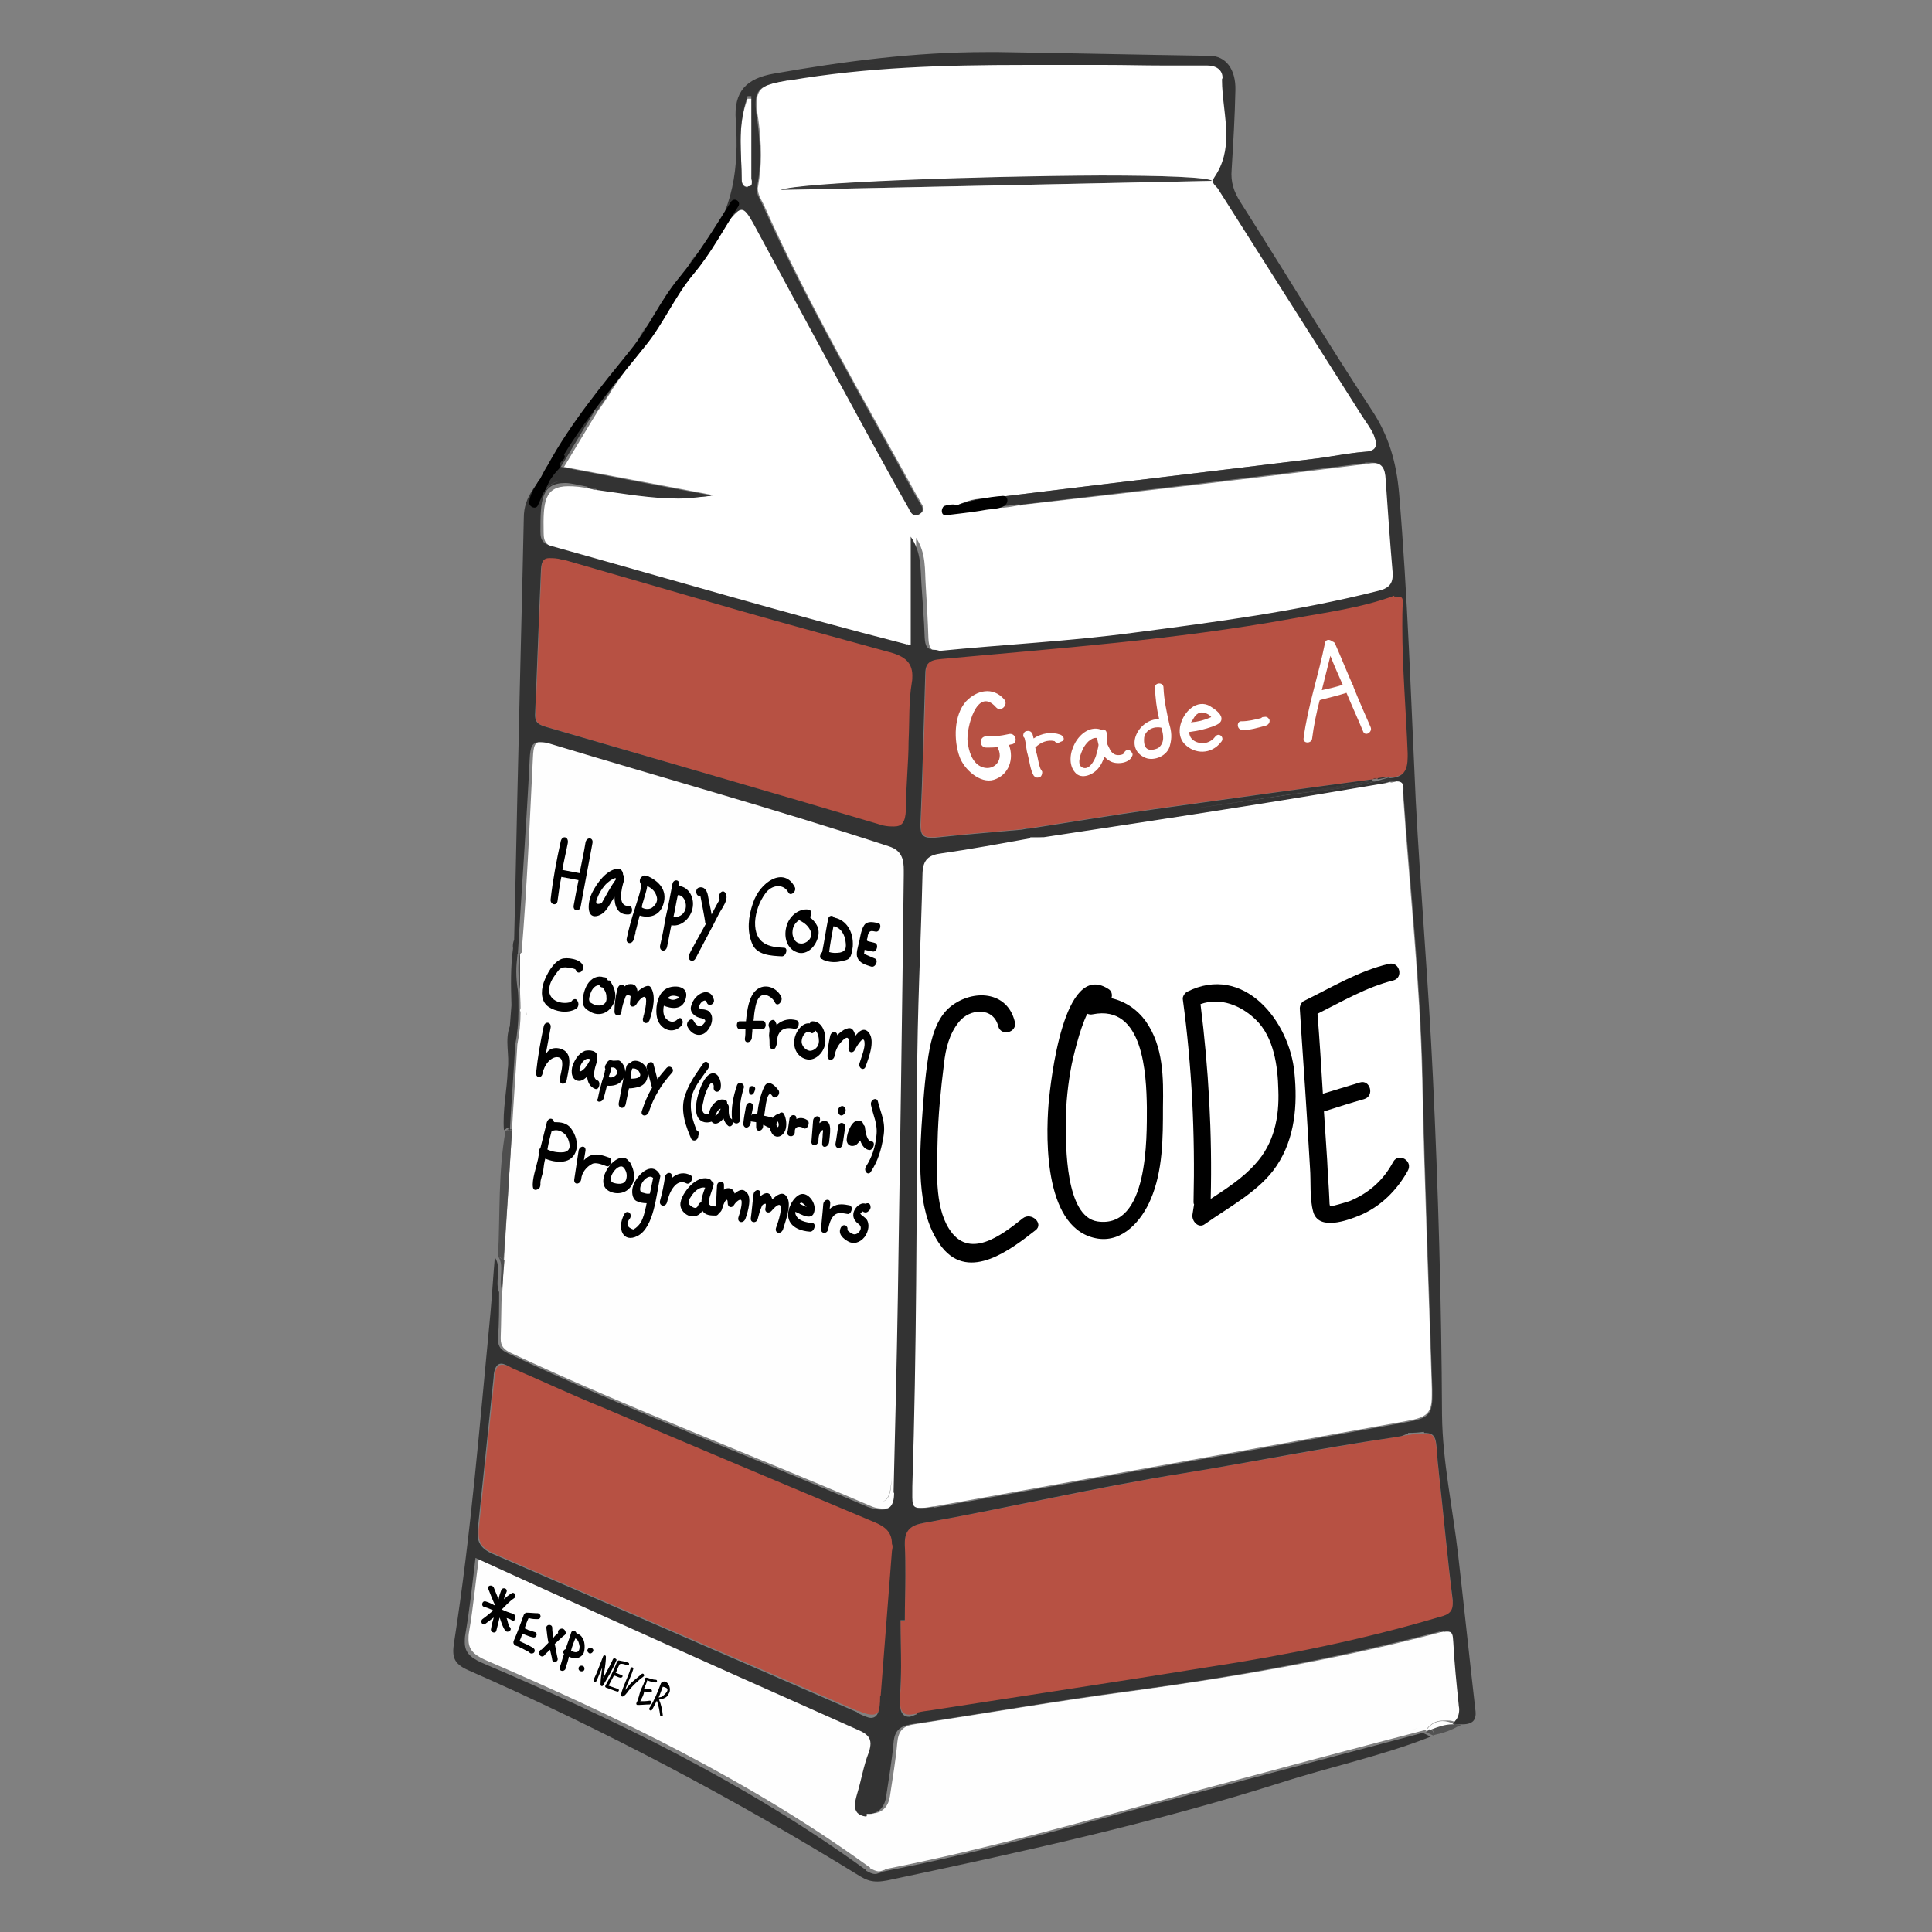 <?xml version="1.0" encoding="utf-8"?>
<!-- Generator: Adobe Illustrator 18.1.0, SVG Export Plug-In . SVG Version: 6.00 Build 0)  -->
<svg version="1.1" xmlns="http://www.w3.org/2000/svg" xmlns:xlink="http://www.w3.org/1999/xlink" x="0px" y="0px"
	 viewBox="0 0 360 360" enable-background="new 0 0 360 360" xml:space="preserve">
<rect x="0" y="0" width="360" height="360" fill="#808080" stroke="none"/>
<g id="Layer_1">
</g>
<g id="Layer_3">
</g>
<g id="Layer_2">
	<g>
		<path fill="#525252" d="M271.3,321.3L271.3,321.3c0.2,0.2,0.3,0.3,0.5,0.3c0,0,0,0,0,0c0,0,0,0,0,0c0.1,0,0.2,0,0.3-0.1
			c0,0,0,0,0,0l0,0l0,0l0,0l0,0l0.2-0.1C271.9,321.4,271.6,321.3,271.3,321.3"/>
		<polyline fill="#FDFDFD" points="271.3,321.1 271.1,321.2 271.3,321.3 271.3,321.3 271.3,321.1 		"/>
		<path fill="#525252" d="M270.8,321.2C270.8,321.2,270.8,321.2,270.8,321.2c-1.5,0-2.8,0.4-4.1,1c0,0,0,0,0,0c0,0,0,0,0,0
			c0,0,0,0,0,0c0,0,0,0,0,0c0,0-0.1,0-0.1,0c0,0,0,0,0,0c0.4,0.2,0.6,0.4,0.6,1c0,0,0,0.1,0,0.1c1.8-0.4,3.4-0.9,4.9-1.9l0,0
			c0,0,0,0,0,0c-0.1,0.1-0.2,0.1-0.3,0.1c0,0,0,0,0,0l0,0c0,0,0,0,0,0c-0.2,0-0.4-0.1-0.5-0.3v0l-0.1,0h0l0,0c0,0,0,0,0,0
			C271,321.2,270.9,321.2,270.8,321.2C270.8,321.2,270.8,321.2,270.8,321.2"/>
		<path fill="#FEFEFE" d="M268.8,320.7C268.8,320.7,268.8,320.7,268.8,320.7c-1,0-2,0.4-2.8,1.4c0,0,0,0,0,0c0,0,0,0,0,0
			c0.2,0,0.4,0.1,0.5,0.2l0,0l0,0c0,0,0,0,0,0c0,0,0.1,0,0.1,0c0,0,0,0,0,0c0,0,0,0,0,0c0,0,0,0,0,0c0,0,0,0,0,0
			c1.3-0.5,2.6-1,4.1-1c0,0,0,0,0,0l0,0c0,0,0,0,0,0c0.1,0,0.2,0,0.3,0c0,0,0,0,0,0c0,0,0,0,0,0
			C270.3,320.9,269.5,320.7,268.8,320.7C268.8,320.7,268.8,320.7,268.8,320.7L268.8,320.7"/>
		<path fill="#FEFEFE" d="M266,322.1L266,322.1c-0.1,0.2-0.3,0.4-0.4,0.6l0,0c0.3-0.1,0.6-0.3,0.9-0.4
			C266.4,322.2,266.2,322.1,266,322.1L266,322.1L266,322.1"/>
		<path fill="#525252" d="M266.5,322.3L266.5,322.3c-0.3,0.1-0.6,0.3-0.9,0.4c0.5,0.2,1,0.5,1.5,0.7l0,0l0,0c0,0,0-0.1,0-0.1
			C267.2,322.7,266.9,322.4,266.5,322.3L266.5,322.3L266.5,322.3"/>
		<path fill="#B75143" d="M260.7,110.6C260.7,110.6,260.7,110.6,260.7,110.6c-0.2,0-0.5,0.1-0.8,0.2c0,0,0,0,0,0c0,0,0,0,0,0
			c-6.2,2.3-12.7,3.1-19.2,4.3c-21.6,4-43.4,5.5-65.2,7.5c-2.3,0.2-3,0.9-3,3c-0.2,9.3-0.5,18.6-0.9,27.9c0,0,0,0.1,0,0.1
			c-0.1,1.8,0.5,2.4,1.9,2.4c0,0,0,0,0,0c0,0,0,0,0,0c0.2,0,0.4,0,0.7,0c0,0,0,0,0.1,0c5.4-0.6,10.8-1,16.2-1.5l0,0
			c0.5-0.2,0.9-0.2,1.4-0.2l0,0l0,0c7.8-1.2,15.5-2.5,23.3-3.6c14.5-2,29.1-4,43.7-5.9l0,0l0,0l0,0l0,0l0,0l0,0l0,0l0,0
			c3,0,3.7-1.6,3.7-4.1c0-0.2,0-0.4,0-0.6c-0.3-7.9-1-15.8-1-23.7c0-1.5,0-3,0.1-4.5l0,0c0,0,0,0,0-0.1
			C261.5,111,261.3,110.6,260.7,110.6C260.7,110.6,260.7,110.6,260.7,110.6"/>
		<path fill="#393939" d="M258.7,144.9L258.7,144.9c-0.7,0.2-1.3,0.4-2,0.6c0.7,0.1,1.5,0.3,2.2,0.3l0,0l0,0c0.5-0.1,1-0.2,1.5-0.2
			l0,0C259.8,145.3,259.2,145.1,258.7,144.9L258.7,144.9"/>
		<path fill="#393939" d="M256.1,145.5C256.1,145.5,256.1,145.5,256.1,145.5c-0.2,0-0.4,0-0.6,0c0,0,0,0,0,0c0,0,0,0,0,0
			c-11.3,1.8-22.6,3.5-34,5.3c6.2-0.9,12.3-1.8,18.5-2.7c5.5-0.8,11.2-1,16.6-2.6c0,0,0,0,0,0c0,0,0,0,0,0c0,0,0,0-0.1,0
			C256.4,145.5,256.3,145.5,256.1,145.5C256.2,145.5,256.1,145.5,256.1,145.5"/>
		<path fill="#3C3C3C" d="M205.4,32.7c-0.1,0-0.2,0-0.3,0c-22.7,0-56.3,1.2-59.7,2.7c0,0,0,0,0,0c0,0,0,0-0.1,0l0,0c0,0,0,0,0,0
			c0,0,0,0,0,0c27.2-0.6,53.6-1.1,80.6-1.7c0,0,0,0,0,0C225,33,216.5,32.7,205.4,32.7L205.4,32.7"/>
		<path fill="#FFFFFF" d="M260.3,145.5L260.3,145.5L260.3,145.5L260.3,145.5L260.3,145.5c-0.4,0.2-0.9,0.2-1.3,0.2c0,0,0,0,0,0l0,0
			c0,0,0,0,0,0c0,0-0.1,0-0.1,0c0,0,0,0,0,0l0,0l0,0l0,0l0,0c-8.9,1.5-17.8,3-26.7,4.4c-12.6,2-25.1,3.9-37.7,5.8c0,0,0,0,0,0
			c0,0,0,0,0,0c0,0,0,0,0,0c0,0,0,0-0.1,0c0,0,0,0,0,0c-0.4,0.1-0.8,0.1-1.2,0.1c0,0,0,0,0,0l0,0c0,0,0,0,0,0c-0.1,0-0.1,0-0.2,0
			c-0.1,0-0.1,0-0.2,0l0,0l0,0c0,0,0,0-0.1,0c-0.1,0-0.2,0-0.2,0c0,0,0,0-0.1,0l0,0c-0.1,0-0.3,0-0.4,0l0,0c-5.6,1-11.1,2-16.7,2.8
			c-2.4,0.3-3.5,1.2-3.6,3.7c-0.3,13-0.9,25.9-1,38.9c-0.1,25.2,0,50.3-0.9,75.4c0,0,0,0.1,0,0.1c0,0,0,0,0,0c0,0,0,0,0,0
			c-0.1,3.1,0,4.1,1.6,4.1c0,0,0,0,0,0c0,0,0,0,0,0c0.6,0,1.4-0.1,2.5-0.3c0,0,0,0,0,0c0,0,0.1,0,0.1,0c0,0,0,0,0,0c0,0,0,0,0,0
			c0,0,0,0,0,0c0,0,0.1,0,0.1,0l0,0c29.3-5.3,58.6-10.6,87.9-15.9c4-0.7,4.8-1.5,4.8-4.9c0-0.3,0-0.7,0-1.1
			c-0.6-19.3-1.4-38.7-1.8-58c-0.4-17.8-2.4-35.5-3.6-53.3C261.5,146.7,261.8,145.6,260.3,145.5"/>
		<path fill="#444444" d="M183.2,92.9C183.2,92.9,183.2,92.9,183.2,92.9c-1.9,0-3.5,0.7-5.2,1.2c0,0,0,0,0,0c0,0,0,0-0.1,0
			c0,0,0,0,0,0c0,0,0,0-0.1,0l0,0c0,0-0.1,0-0.1,0c0,0,0,0,0,0c0,0,0,0,0,0c0,0-0.1,0-0.1,0c0,0,0,0-0.1,0c-0.1,0-0.1,0-0.2,0
			c0,0-0.1,0-0.1,0c0,0-0.1,0-0.1,0l0,0l0,0c0,0,0,0,0,0c0,0,0,0.1,0,0.1c0.2,0.4,0.5,0.5,0.8,0.5c0,0,0,0,0,0c0,0,0,0,0,0
			c0.1,0,0.1,0,0.2,0c0.1,0,0.2,0,0.3,0c0.1,0,0.2,0,0.3,0c0,0,0,0,0,0l0,0c0,0,0.1,0,0.1,0c0,0,0,0,0,0c0,0,0,0,0,0
			c0.2,0,0.4,0,0.5,0.2l0,0c1.5-0.3,3.7,0.5,4-2.2l0,0C183.3,92.9,183.2,92.9,183.2,92.9L183.2,92.9"/>
		<path fill="#989898" d="M177.1,94.4L177.1,94.4C177.1,94.4,177.1,94.4,177.1,94.4c0.1,0.9,0.4,1.1,0.8,1.1c0,0,0,0,0,0
			c0,0,0,0,0,0c0.1,0,0.3,0,0.5-0.1c0,0,0,0,0,0c0,0,0,0,0,0c0.3-0.1,0.6-0.2,0.8-0.2c0,0,0,0,0,0c0,0,0,0,0,0l0,0
			c-0.2-0.1-0.3-0.1-0.5-0.2c0,0,0,0,0,0c0,0,0,0,0,0c0,0-0.1,0-0.1,0c0,0,0,0,0,0c-0.1,0-0.2,0-0.3,0c-0.1,0-0.2,0-0.3,0l0,0
			c-0.1,0-0.1,0-0.2,0c0,0,0,0,0,0c0,0,0,0,0,0C177.6,95,177.4,94.9,177.1,94.4C177.2,94.5,177.1,94.4,177.1,94.4
			C177.1,94.4,177.1,94.4,177.1,94.4"/>
		<path fill="#989898" d="M177.1,94.4c-0.4,0-0.7,0.3-0.7,0.5c0,0.1,0,0.2,0.2,0.3c0.4,0.4,0.8,0.5,1.2,0.5c0,0,0,0,0,0c0,0,0,0,0,0
			c0.5,0,1-0.2,1.5-0.5c0,0,0,0,0,0c0,0,0,0,0,0c0,0,0,0,0,0c0,0,0,0,0,0c0,0,0,0,0,0c0,0,0,0,0,0l0,0c0,0,0,0,0,0c0,0,0,0,0,0
			c-0.3,0-0.5,0.1-0.8,0.2c0,0,0,0,0,0c0,0,0,0,0,0c-0.2,0-0.3,0.1-0.5,0.1c0,0,0,0,0,0l0,0c0,0,0,0,0,0
			C177.5,95.5,177.2,95.2,177.1,94.4C177.1,94.4,177.1,94.4,177.1,94.4L177.1,94.4L177.1,94.4L177.1,94.4"/>
		<path fill="#B75143" d="M265.4,267.1c0,0-0.1,0-0.1,0c-0.7,0-1.7,0.1-2.9,0.3c0,0,0,0,0,0c0,0,0,0-0.1,0c-0.4,0.1-0.8,0.1-1.2,0.2
			l0,0c-0.4,0.1-0.8,0.1-1.2,0.2c0,0,0,0,0,0c-0.2,0-0.4,0.1-0.6,0.1l0,0c-12.9,2-25.8,4.5-38.7,6.6c-16.3,2.7-32.3,6.4-48.6,9.3
			c-2.3,0.4-3.4,1.3-3.4,3.7c0,0.1,0,0.3,0,0.5c0.1,1.9,0.1,3.8,0.1,5.7c0,2.8-0.1,5.6-0.1,8.4c-0.3,0-0.5,0-0.8,0
			c0,2.8,0.1,5.6,0.1,8.4c0,1.9,0,3.9-0.2,5.8c0,0,0,0,0,0.1c-0.1,2.1,0.4,3.1,1.7,3.1c0,0,0,0,0,0c0,0,0,0,0,0
			c0.4,0,0.9-0.1,1.5-0.2c0,0,0,0,0,0c0,0,0,0,0,0c0,0,0.1,0,0.1,0c0.8-0.2,1.6-0.3,2.4-0.4c17.3-2.7,34.7-5.3,52-8.1
			c14.3-2.3,28.5-5.1,42.5-9.2c1.4-0.4,2.8-0.7,2.8-2.5c0-0.2,0-0.4,0-0.6c-1-8-1.7-16-2.6-23.9c0,0,0-0.1,0-0.1
			C267.4,268.8,268.1,267.1,265.4,267.1C265.4,267.1,265.4,267.1,265.4,267.1"/>
		<path fill="#B75143" d="M93.6,254.3C93.6,254.3,93.6,254.3,93.6,254.3c-0.7,0-1.2,0.4-1.4,1.9c0,0,0,0.1,0,0.1l0,0
			c-1,9.6-2,19.2-3,28.8c0,0.3,0,0.5,0,0.7c0,1.7,0.8,2.8,2.7,3.6c22.6,9.8,45.2,19.6,67.9,29.4c0,0,0,0,0.1,0c0,0,0.1,0,0.1,0
			c1.1,0.5,1.9,0.7,2.5,0.7c0,0,0,0,0,0c0,0,0,0,0,0c1.3,0,1.7-1.1,1.9-3.7c0,0,0,0,0,0c0,0,0,0,0-0.1l0,0c0.7-9,1.3-18.1,2-27
			c0.1-0.5,0.1-0.9,0.1-1.3c0-1.9-1-3.1-3.1-4c-16.9-7-33.8-14.2-50.7-21.4c-5.6-2.4-11.2-5-16.8-7.3l0,0c0,0,0,0,0,0c0,0,0,0,0,0
			c0,0,0,0,0,0c0,0,0,0,0,0c0,0,0,0,0,0c0,0,0,0,0,0C95,254.7,94.2,254.3,93.6,254.3C93.6,254.3,93.6,254.3,93.6,254.3"/>
		<path fill="#F5F5F5" d="M140.2,18.4L140.2,18.4c-0.2,0.6-0.3,1.2-0.3,1.9c0,0.7,0.1,1.5,0.2,2.4c0,0.1,0,0.1,0,0.2l0,0
			C140.2,21.4,140.2,19.9,140.2,18.4"/>
		<path fill="#FFFFFF" d="M140.2,18.4c-0.3,0-0.6,0-0.9,0c-1,2.6-1.3,5.3-1.3,8.1c0,2.3,0.2,4.7,0.2,7c0,0.7,0.3,1.3,1.1,1.3
			c0,0,0,0,0,0c0,0,0,0,0,0c0.1,0,0.1,0,0.2,0c0,0,0,0,0,0c0.6-0.1,0.7-0.4,0.7-0.8c0-0.2,0-0.3,0-0.5c0,0,0,0,0,0c0-3.5,0-7,0-10.5
			c0-0.1,0-0.1,0-0.2c-0.2-0.9-0.2-1.7-0.2-2.4C140,19.6,140,18.9,140.2,18.4"/>
		<path fill="#515151" d="M131.5,46.4l-0.1,0.1l0,0c0,0,0,0,0,0c0,0,0,0,0.1,0c0,0,0,0,0,0c0,0,0,0,0,0c0,0,0.1,0,0.1,0c0,0,0,0,0,0
			l0,0L131.5,46.4"/>
		<path fill="#515151" d="M131.1,46.2c0,0.2,0.1,0.3,0.3,0.3l0,0l0,0l0,0l0,0l0.1-0.1C131.4,46.3,131.2,46.2,131.1,46.2"/>
		<path fill="#515151" d="M131.6,46.4C131.6,46.4,131.6,46.4,131.6,46.4c-0.1,0-0.1,0-0.1,0c0,0,0,0,0,0l0,0c0,0,0,0,0,0
			c0,0,0,0-0.1,0c0,0,0,0,0,0l0,0l0,0l0,0l0,0c-1,1.5-2.1,2.9-3.2,4.3c0,0.2,0,0.3,0.1,0.5l0,0l0,0l0,0l0,0
			C129.8,50,131.2,48.6,131.6,46.4"/>
		<path fill="#515151" d="M131.1,46.2c-1.3,1.1-2.6,2.3-3,4c0,0.2,0.1,0.4,0.1,0.6l0,0l0,0l0,0c1.1-1.4,2.2-2.8,3.2-4.3l0,0
			C131.3,46.5,131.2,46.4,131.1,46.2L131.1,46.2"/>
		<path fill="#494949" d="M128.2,50.8L128.2,50.8L128.2,50.8L128,51c0.1,0.1,0.1,0.2,0.3,0.3C128.2,51.1,128.2,50.9,128.2,50.8
			L128.2,50.8L128.2,50.8"/>
		<path fill="#494949" d="M128.1,50.2c-0.1,0.2-0.2,0.3-0.2,0.5c0,0.1,0,0.2,0.1,0.3l0,0l0,0l0,0l0,0l0.1-0.2l0.1-0.1
			C128.1,50.6,128.1,50.4,128.1,50.2L128.1,50.2"/>
		<path fill="#494949" d="M128,51L128,51c-0.4,0.5-0.6,1.1-0.9,1.7c0.1,0.2,0.2,0.4,0.3,0.5l0,0c0.5-0.5,0.9-1,0.9-1.6
			c0-0.1,0-0.2,0-0.3l0,0l0,0C128.1,51.2,128,51.1,128,51L128,51L128,51"/>
		<path fill="#494949" d="M128.1,50.2c-0.8,0.5-1.1,1.3-1.4,2.1l0,0c0.2,0,0.4,0.2,0.5,0.3l0,0l0,0c0.3-0.5,0.5-1.2,0.9-1.7l0,0
			c-0.1-0.1-0.1-0.2-0.1-0.3C127.9,50.5,128,50.4,128.1,50.2"/>
		<path fill="#494949" d="M126.6,52.3c0.1,0.2,0.3,0.3,0.4,0.5l0,0l0,0l0,0l0.1-0.1C127,52.5,126.9,52.4,126.6,52.3"/>
		<path fill="#494949" d="M127.1,52.7L127.1,52.7l-0.1,0.1c0.1,0.1,0.2,0.3,0.4,0.4l0,0C127.3,53,127.2,52.8,127.1,52.7L127.1,52.7
			L127.1,52.7"/>
		<path fill="#555555" d="M127,52.8L127,52.8l-0.1,0.1c-0.7,0.7-1.1,1.6-1.7,2.4c0.1,0.1,0.2,0.2,0.2,0.3c0,0.1,0,0.3-0.1,0.4
			c0.7-1,1.4-1.9,2-2.9C127.3,53.1,127.1,52.9,127,52.8L127,52.8"/>
		<path fill="#555555" d="M126.6,52.3c-0.9,0.9-1.6,1.8-2.1,3l0,0c0,0,0,0,0,0c0,0,0,0,0,0c0,0,0,0,0,0c0.1,0,0.3-0.1,0.4-0.1
			c0,0,0,0,0,0l0,0l0,0c0,0,0,0,0,0c0.1,0,0.2,0,0.3,0.1c0,0,0,0,0,0c0,0,0,0,0,0l0,0l0,0l0,0l0,0c0.6-0.8,1-1.7,1.7-2.4l0.1-0.1
			C126.9,52.6,126.8,52.5,126.6,52.3L126.6,52.3L126.6,52.3"/>
		<path fill="#555555" d="M125.3,55.3L125.3,55.3c-0.1,0.1-0.2,0.3-0.3,0.4c0.1,0.1,0.2,0.2,0.4,0.4l0,0l0,0
			c0.1-0.2,0.1-0.3,0.1-0.4C125.4,55.5,125.4,55.4,125.3,55.3L125.3,55.3L125.3,55.3"/>
		<path fill="#555555" d="M125,55.3C125,55.3,125,55.3,125,55.3c-0.1,0-0.2,0-0.4,0.1c0,0,0,0,0,0c0,0,0,0,0,0c0,0,0,0,0,0
			c0.1,0.1,0.3,0.3,0.4,0.4l0,0l0,0l0,0l0,0c0.1-0.1,0.2-0.3,0.3-0.4l0,0c0,0,0,0,0,0c0,0,0,0,0,0C125.2,55.3,125.1,55.3,125,55.3
			C125,55.3,125,55.3,125,55.3L125,55.3"/>
		<path fill="#555555" d="M125,55.7L125,55.7c0,0.1-0.1,0.1-0.1,0.2c-0.7,1.2-1.7,2.2-2.4,3.4c1.7-0.3,2.1-1.9,2.9-3.2
			C125.2,56,125.1,55.9,125,55.7L125,55.7L125,55.7"/>
		<path fill="#555555" d="M124.6,55.3c-1,1.2-2.3,2.1-2.1,4l0,0l0,0c0.7-1.2,1.7-2.1,2.4-3.4c0-0.1,0.1-0.1,0.1-0.2l0,0
			C124.8,55.6,124.7,55.5,124.6,55.3L124.6,55.3L124.6,55.3"/>
		<path fill="#525252" d="M121.8,60.1c-1.1,1.5-2.2,3.1-3.1,4.8l-0.1,0.2c0.1,0.1,0.2,0.2,0.4,0.4l0,0c1.1-1.6,2.9-2.9,2.9-5.2
			C121.8,60.1,121.8,60.1,121.8,60.1"/>
		<path fill="#525252" d="M121.8,60.1c-2.2,0.7-2.5,3-3.6,4.5l0,0c0.1,0.1,0.3,0.3,0.4,0.4l0,0l0,0l0,0l0.1-0.2
			C119.7,63.2,120.7,61.6,121.8,60.1"/>
		<path fill="#5A5A5A" d="M118.6,65L118.6,65l-0.1,0.1c0.1,0.1,0.3,0.2,0.5,0.2l0,0C118.8,65.2,118.7,65.1,118.6,65L118.6,65
			L118.6,65"/>
		<path fill="#5A5A5A" d="M118.2,64.6c0,0.2,0.1,0.4,0.3,0.6l0,0l0,0l0,0l0,0l0.1-0.1C118.5,64.8,118.3,64.7,118.2,64.6"/>
		<path fill="#5A5A5A" d="M118.5,65.1L118.5,65.1c-0.4,0.5-0.7,1.1-1,1.6c0.1,0.1,0.1,0.1,0.1,0.3c0,0.1,0,0.2-0.1,0.4
			c0.8-0.5,1.2-1.1,1.5-2C118.8,65.3,118.6,65.2,118.5,65.1L118.5,65.1L118.5,65.1"/>
		<path fill="#5A5A5A" d="M118.2,64.6c-0.7,0.6-1.2,1.2-1.4,2.1l0,0c0.2-0.1,0.3-0.1,0.4-0.1s0.2,0,0.3,0.1l0,0l0,0l0,0l0,0
			c0.4-0.5,0.6-1.1,1-1.6l0,0C118.3,65,118.2,64.8,118.2,64.6L118.2,64.6L118.2,64.6"/>
		<path fill="#5A5A5A" d="M117.5,66.7L117.5,66.7c-0.1,0.1-0.2,0.3-0.3,0.4c0.1,0.1,0.2,0.2,0.3,0.3l0,0l0,0c0-0.2,0.1-0.3,0.1-0.4
			C117.6,66.8,117.5,66.7,117.5,66.7L117.5,66.7L117.5,66.7"/>
		<path fill="#5A5A5A" d="M117.2,66.6c-0.1,0-0.3,0-0.4,0.1c0.1,0.1,0.3,0.3,0.4,0.4l0,0l0,0l0,0c0.1-0.1,0.2-0.3,0.3-0.4l0,0
			C117.4,66.6,117.3,66.6,117.2,66.6"/>
		<path fill="#454545" d="M117.2,67.1L117.2,67.1L117.2,67.1c-0.5,0.7-1,1.3-1.4,2c0.1,0.2,0.2,0.4,0.3,0.5l0,0
			c0.5-0.7,0.9-1.5,1.4-2.2C117.4,67.3,117.3,67.2,117.2,67.1L117.2,67.1L117.2,67.1"/>
		<path fill="#454545" d="M116.8,66.7c-0.5,0.7-1,1.4-1.4,2l0,0l0,0l0,0c0.2,0,0.3,0.2,0.4,0.3l0,0l0,0l0,0c0.5-0.7,1-1.3,1.4-1.9
			l0,0C117.1,66.9,116.9,66.8,116.8,66.7L116.8,66.7L116.8,66.7"/>
		<path fill="#454545" d="M115.8,69L115.8,69L115.8,69c0.1,0.2,0.2,0.4,0.3,0.5l0,0C116,69.4,115.9,69.2,115.8,69L115.8,69L115.8,69
			"/>
		<path fill="#575757" d="M115.7,69.1l-0.1,0.1c-0.8,0.8-1.3,1.9-2,2.8c0.1,0.1,0.3,0.3,0.4,0.4l0,0c0.7-1,1.4-2,2-2.9
			C115.9,69.4,115.8,69.2,115.7,69.1L115.7,69.1"/>
		<path fill="#575757" d="M115.3,68.7c-1,0.8-1.6,1.8-2.1,2.9l0,0c0.1,0.1,0.2,0.3,0.4,0.4l0,0l0,0l0,0c0.7-0.9,1.2-2,2-2.8l0.1-0.1
			C115.6,69,115.5,68.9,115.3,68.7L115.3,68.7L115.3,68.7"/>
		<path fill="#454545" d="M115.3,68.7L115.3,68.7c0.1,0.1,0.2,0.3,0.4,0.4l0.1-0.1C115.7,68.9,115.5,68.8,115.3,68.7"/>
		<path fill="#494949" d="M113.6,72.1L113.6,72.1l-0.1,0.1l0,0c0.1,0.1,0.3,0.2,0.5,0.3l0,0C113.9,72.3,113.8,72.2,113.6,72.1
			L113.6,72.1L113.6,72.1"/>
		<path fill="#494949" d="M113.3,71.7c0,0.2,0.1,0.4,0.3,0.5l0,0l0,0l0,0l0,0l0,0l0.1-0.1C113.5,71.9,113.4,71.8,113.3,71.7"/>
		<path fill="#494949" d="M113.5,72.2L113.5,72.2c-0.2,0.3-0.4,0.7-0.6,1c0.1,0.2,0.2,0.4,0.3,0.5l0,0c0.3-0.4,0.5-0.9,0.8-1.3
			C113.8,72.4,113.6,72.3,113.5,72.2L113.5,72.2L113.5,72.2"/>
		<path fill="#494949" d="M113.3,71.7c-0.3,0.4-0.5,0.8-0.8,1.2l0,0l0,0l0,0c0.2,0,0.4,0.2,0.4,0.3l0,0l0,0l0,0
			c0.2-0.3,0.4-0.7,0.6-1l0,0C113.4,72.1,113.3,71.9,113.3,71.7L113.3,71.7L113.3,71.7"/>
		<path fill="#494949" d="M112.9,73.2L112.9,73.2l-0.1,0.1c0.1,0.1,0.2,0.3,0.4,0.4l0,0C113.1,73.6,113,73.4,112.9,73.2L112.9,73.2
			L112.9,73.2"/>
		<path fill="#4D4D4D" d="M112.8,73.4c-0.1,0.1-0.2,0.3-0.3,0.4c-0.5,0.7-1,1.4-1.5,2.1c0.1,0.1,0.2,0.2,0.2,0.4
			c0,0.1,0,0.3-0.1,0.5c0.7-1,1.3-2,2-2.9C113.1,73.6,113,73.5,112.8,73.4L112.8,73.4"/>
		<path fill="#4D4D4D" d="M112.5,72.9c-0.9,0.8-1.6,1.8-2.1,3l0,0c0,0,0,0,0,0c0,0,0,0,0,0c0.1,0,0.3,0,0.4,0c0,0,0,0,0,0l0,0l0,0
			c0,0,0,0,0,0c0.1,0,0.2,0,0.2,0c0,0,0,0,0,0l0,0l0,0l0,0l0,0l0,0c0.5-0.7,0.9-1.5,1.5-2.1c0.1-0.1,0.2-0.3,0.3-0.4
			C112.7,73.2,112.6,73,112.5,72.9L112.5,72.9L112.5,72.9"/>
		<path fill="#494949" d="M112.5,72.9L112.5,72.9c0.1,0.1,0.2,0.3,0.4,0.5l0.1-0.1C112.8,73.1,112.7,73,112.5,72.9"/>
		<path fill="#FFFFFF" d="M183.2,92.9L183.2,92.9L183.2,92.9c0,0,0.1,0,0.1,0l0,0l0,0c-0.3,2.8-2.5,2-4,2.2l0,0l0,0l0,0c0,0,0,0,0,0
			c0,0,0,0,0,0c0,0,0,0,0,0c0,0,0,0,0,0c0,0,0,0,0,0c0,0,0,0,0,0c-0.5,0.3-1,0.5-1.5,0.5c0,0,0,0,0,0l0,0c0,0,0,0,0,0
			c-0.4,0-0.8-0.1-1.2-0.5c-0.1-0.1-0.2-0.2-0.2-0.3c0-0.3,0.3-0.5,0.7-0.5l0,0c0,0,0.1,0,0.1,0c0,0,0.1,0,0.1,0c0.1,0,0.1,0,0.2,0
			c0,0,0,0,0.1,0c0,0,0.1,0,0.1,0c0,0,0,0,0,0c0,0,0,0,0,0c0,0,0.1,0,0.1,0l0,0c0,0,0,0,0.1,0c0,0,0,0,0,0c0,0,0,0,0.1,0
			c0,0,0,0,0,0C179.6,93.6,181.2,92.9,183.2,92.9C183.2,92.9,183.2,92.9,183.2,92.9 M205.4,32.7L205.4,32.7L205.4,32.7
			c11.1,0,19.6,0.3,20.5,1c0,0,0,0,0,0l0,0c-27,0.6-53.3,1.1-80.6,1.7c0,0,0,0,0,0c0,0,0,0,0,0l0,0c0,0,0,0,0.1,0c0,0,0,0,0,0
			c3.4-1.4,37-2.6,59.7-2.7C205.2,32.7,205.3,32.7,205.4,32.7 M191.1,11.8C191.1,11.8,191.1,11.8,191.1,11.8
			c-14.7,0-29.3,0.5-43.9,3c-0.1,0-0.2,0-0.3,0.1c-4.5,0.8-5.9,1.4-5.9,4.4c0,0.8,0.1,1.8,0.3,2.9c0.3,2.2,0.5,4.5,0.5,6.7
			c0,1.9-0.2,3.8-0.5,5.6c0,0.2-0.1,0.4-0.1,0.6c0,1.1,0.6,2,1.1,3c8.3,18.6,18.6,36.2,28.4,54c0.2,0.4,0.5,0.8,0.7,1.2
			c0.2,0.5,0.7,1,0.7,1.5c0,0.3-0.2,0.6-0.6,0.9l0,0c0,0,0,0,0,0c0,0,0,0,0,0c-0.3,0.2-0.5,0.2-0.7,0.2c0,0,0,0,0,0l0,0c0,0,0,0,0,0
			c-0.7,0-1-0.8-1.3-1.4c0,0,0,0,0,0c0,0,0,0,0,0c-2.4-4.2-4.7-8.4-7-12.6c-7.3-13.5-14.6-27.1-22-40.6c0,0,0,0,0,0c0,0,0,0,0,0
			c-0.9-1.6-1.4-2.4-2.1-2.4c0,0,0,0,0,0l0,0c0,0,0,0,0,0c-0.6,0-1.2,0.7-2.3,1.9c0,0-0.1,0.1-0.1,0.2c-1.4,1.8-2.2,4.1-4.2,5.4l0,0
			l0,0c-0.4,2.1-1.8,3.5-3.4,4.8l0,0c0,0.1,0,0.2,0,0.3c0,0.7-0.4,1.2-0.9,1.6l0,0l0,0c-0.7,1-1.4,1.9-2,2.9l0,0l0,0l0,0
			c-0.7,1.3-1.1,2.8-2.9,3.2l0,0l0,0l0,0c-0.2,0.3-0.4,0.5-0.6,0.8c0,0,0,0.1,0,0.1c0,2.2-1.8,3.5-2.9,5.2l0,0l0,0
			c-0.2,0.9-0.7,1.5-1.5,2l0,0l0,0l0,0c-0.5,0.7-1,1.5-1.4,2.2l0,0l0,0c-0.7,1-1.4,2-2,2.9l0,0l0,0c-0.3,0.4-0.5,0.9-0.8,1.3l0,0
			l0,0c-0.7,1-1.3,2-2,2.9l0,0c-2.1,3.4-4.1,6.8-6.3,10.4c9.4,1.8,18.7,3.5,28,5.3l0,0l0,0l0,0c0,0,0,0-0.1,0c-2,0.3-4,0.4-6,0.4
			c0,0,0,0,0,0l0,0l0,0c0,0,0,0,0,0c-5.1,0-10.2-0.7-15.2-1.4c-0.1,0-0.2,0-0.2,0c0,0,0,0-0.1,0c0,0-0.1,0-0.1,0c0,0-0.1,0-0.1,0
			c0,0-0.1,0-0.1,0c0,0-0.1,0-0.1,0c0,0,0,0-0.1,0c0,0-0.1,0-0.1,0l0,0c-0.2,0-0.5-0.1-0.7-0.2c0,0,0,0,0,0c0,0,0,0-0.1,0
			c0,0,0,0,0,0c0,0,0,0,0,0c0,0,0,0,0,0c-1.7-0.4-3.1-0.5-4.2-0.5c0,0,0,0,0,0c0,0,0,0,0,0c-4.5,0-4.7,3-4.6,8.6c0,0,0,0,0,0
			c0,0.9,0.1,1.6,0.6,2.1l0,0l0,0c0.3,0.3,0.7,0.5,1.3,0.7c22.2,6.2,44.2,12.7,66.5,18.5c0,0,0.1,0,0.1,0c0,0,0,0,0,0c0,0,0,0,0,0
			c0,0,0,0,0.1,0c0.1,0,0.3,0,0.7-0.1c0,0,0,0,0.1,0c0,0,0,0,0,0c0-6.7,0-13.4,0-20.2l0,0c1.9,2.9,1.6,5.9,1.8,8.9
			c0.2,3.3,0.4,6.6,0.5,9.9l0,0c0.1,1.6,0.4,2.4,2,2.4c0,0,0,0,0,0l0,0c0,0,0,0,0,0c0.2,0,0.4,0,0.6,0c0,0,0,0,0,0c0,0,0,0,0,0
			c0,0,0,0,0,0l0,0c12.1-1.2,24.3-1.8,36.3-3.4c15.3-2.1,30.6-4.1,45.6-7.8c1.7-0.4,2.7-1.2,2.7-2.9c0-0.2,0-0.3,0-0.5
			c-0.5-5.8-0.9-11.5-1.3-17.3c-0.1-2.2-0.7-3.2-2.7-3.2c0,0,0,0,0,0l0,0c0,0,0,0,0,0c-0.3,0-0.7,0-1.1,0.1c0,0,0,0,0,0c0,0,0,0,0,0
			l0,0c-21.3,2.7-42.7,5.2-64,7.6c0,0-0.1,0-0.1,0c0,0,0,0,0,0c0,0,0,0,0,0c0,0,0,0,0,0c-0.1,0-0.1,0-0.2,0c0,0,0,0,0,0c0,0,0,0,0,0
			c0,0,0,0,0,0c0,0,0,0,0,0c0,0,0,0-0.1,0c-0.2,0-0.4,0.1-0.5,0.1c-1,0.2-2.1,0.4-3.2,0.5c0,0,0,0,0,0l0,0c0,0,0,0,0,0
			c-0.8,0-1.7-0.1-2.5-0.5l0,0c0.8-1.5,2.1-1.5,3.3-1.7c19.5-2.4,39.1-4.7,58.6-7.1c2.9-0.4,5.8-1,8.7-1.2c1.6-0.1,2.1-0.7,2.1-1.5
			c0-0.5-0.2-1-0.4-1.6c-0.6-1.4-1.6-2.6-2.4-3.9c-8.9-14-17.8-28.1-26.7-42.1c-0.3-0.5-0.9-0.8-0.9-1.4c0-0.2,0.1-0.4,0.2-0.7
			c1.7-2.5,2.2-5.1,2.2-7.8c0-3.5-0.8-7-0.8-10.4c0-0.1,0-0.2,0-0.3c0,0,0,0,0,0c0-1.5-1.1-2.3-2.9-2.3h0l0,0c0,0,0,0,0,0h0
			c0,0,0,0,0,0c0,0,0,0,0,0c0,0,0,0,0,0c0,0,0,0,0,0c0,0,0,0,0,0c-0.3,0-0.6,0-1,0c-2.4,0-4.8,0-7.3,0c0,0,0,0,0,0l0,0c0,0,0,0,0,0
			c-3.4,0-6.9,0-10.3-0.1c-0.6,0-1.3,0-1.9,0c-0.1,0-0.2,0-0.3,0c-0.1,0-0.2,0-0.3,0l0,0l0,0c-0.2,0-0.4,0-0.6,0c0,0-0.1,0-0.1,0
			c-0.1,0-0.2,0-0.2,0C199.1,11.9,195.1,11.8,191.1,11.8C191.1,11.8,191.1,11.8,191.1,11.8L191.1,11.8"/>
		<path fill="#4D4D4D" d="M111.1,75.9L111.1,75.9c-0.1,0.1-0.2,0.3-0.3,0.4c0.1,0.1,0.3,0.3,0.4,0.4l0,0l0,0
			c0.1-0.2,0.1-0.3,0.1-0.5C111.3,76.1,111.2,76,111.1,75.9L111.1,75.9L111.1,75.9"/>
		<path fill="#4D4D4D" d="M110.8,75.9C110.8,75.9,110.8,75.9,110.8,75.9c-0.1,0-0.2,0-0.4,0c0,0,0,0,0,0c0,0,0,0,0,0
			c0.1,0.1,0.3,0.3,0.4,0.4l0,0l0,0l0,0l0,0c0.1-0.1,0.2-0.3,0.3-0.4l0,0l0,0c0,0,0,0,0,0C111,75.9,110.9,75.9,110.8,75.9
			C110.8,75.9,110.8,75.9,110.8,75.9L110.8,75.9"/>
		<path fill="#B75143" d="M102.6,103.5C102.6,103.5,102.6,103.5,102.6,103.5c-0.9,0-1.6,0.5-1.7,2.3c-0.4,9.1-0.7,18.1-1.1,27.2
			c0,0.1,0,0.2,0,0.2c0,1.6,0.8,1.9,2.2,2.3c20.9,6.1,41.7,12.2,62.6,18.4c0.8,0.2,1.5,0.4,2.1,0.4c0,0,0,0,0,0c0,0,0,0,0,0
			c1.4,0,2.1-0.9,2.2-3.2l0,0c0.1-4.4,0.5-8.7,0.8-13.1h0l0,0c0.2-3.7,0-7.3,0.6-10.9c0.1-0.5,0.1-1,0.1-1.4c0-2.8-1.9-3.8-4.7-4.5
			c-9.2-2.4-18.3-5-27.4-7.6c-11.1-3.1-22.1-6.4-33.2-9.6c0,0,0,0,0,0c0,0-0.1,0-0.1,0c0,0,0,0,0,0c0,0,0,0,0,0c0,0,0,0,0,0
			C104,103.8,103.2,103.5,102.6,103.5C102.6,103.5,102.6,103.5,102.6,103.5"/>
		<polyline fill="#353535" points="96.9,177.3 96.9,177.4 96.9,177.4 96.9,177.3 		"/>
		<path fill="#353535" d="M96.9,177.4L96.9,177.4L96.9,177.4c0,0.2-0.1,0.3-0.1,0.4c0,0.1,0.1,0.1,0.1,0.2l0,0l0,0
			C96.9,177.9,96.9,177.7,96.9,177.4L96.9,177.4"/>
		<path fill="#353535" d="M96.8,177.9L96.8,177.9c-0.2,1-0.2,2-0.2,2.9c0,1.2,0.1,2.4,0.3,3.6l0,0l0,0c0-2.1,0-4.2,0-6.3l0,0
			C96.9,178,96.8,178,96.8,177.9L96.8,177.9L96.8,177.9"/>
		<polyline fill="#FEFEFE" points="95.4,210.5 95.4,210.7 95.5,210.6 95.4,210.5 		"/>
		<path fill="#4C4C4C" d="M95,210.4C95,210.4,95,210.4,95,210.4c-0.2,0-0.5,0.1-0.7,0.2c0,0,0,0-0.1,0c0,0,0,0,0,0
			c0.4,0,0.8,0,1.2,0l0,0l0,0l0,0l0-0.2l0,0c0,0,0,0,0,0c0,0,0,0,0,0c0,0,0,0,0,0C95.3,210.4,95.1,210.4,95,210.4
			C95,210.4,95,210.4,95,210.4L95,210.4"/>
		<path fill="#FEFEFE" d="M98.1,188.6c0,0.2,0,0.4,0,0.6C98,189,98.1,188.8,98.1,188.6 M96.9,178.1c0,2.1,0,4.2,0,6.3
			c0,1.1,0.1,2.2,0.1,3.4c0,0.2-0.1,0.3-0.1,0.5c0,0.1,0.1,0.2,0.1,0.2c0,2.1-0.2,4.1-0.6,6.1c-0.3,5.3-0.7,10.6-1,15.9l0.1,0.1
			c0,0,0,0,0,0c0,0,0,0,0,0l-0.1,0.1c-0.5,8.1-1,16.2-1.5,24.3c-0.1,1.9-0.2,3.8-0.4,5.7l0,0c-0.1,2.8-0.1,5.7-0.2,8.5
			c0,0.1,0,0.2,0,0.3c0,1.3,0.6,2,1.9,2.6c22,10.3,44.7,18.9,67,28.5c1.1,0.5,1.9,0.5,2.6,0.5c0,0,0,0,0,0c0,0,0,0,0,0
			c1.4,0,2.3-0.8,2.3-3.2c0,0,0,0,0,0c0,0-0.1-0.1-0.1-0.1c0.3-12.1,0.7-24.3,0.9-36.4c0.4-26.2,0.8-52.4,1.1-78.6
			c0-0.3,0-0.6,0-0.9c0-1.8-0.2-3.7-2.8-4.5c-21-6.9-42.2-12.8-63.4-19.2c0,0,0,0,0,0c0,0,0,0,0,0c0,0,0,0.1,0,0.1
			c-0.7-0.2-1.3-0.2-1.7-0.2c0,0,0,0,0,0c0,0,0,0,0,0c-1.5,0-1.7,1-1.8,3.1c-0.6,12.1-1.1,24.1-2.1,36.2v0.1
			C97,177.6,96.9,177.8,96.9,178.1 M163.8,279.9c1.6,0,2.2-1.4,2.3-4.5C166.1,278.5,165.5,279.9,163.8,279.9z"/>
		<path fill="#4E4E4E" d="M95.4,210.7c-0.4,0-0.8,0-1.2,0l0,0l0,0l0,0c-1.4,7.8-1,15.6-1.4,23.4l0,0c0.5,0.2,0.8,0.5,1,0.9l0,0l0,0
			C94.4,226.9,94.9,218.8,95.4,210.7L95.4,210.7"/>
		<path fill="#4E4E4E" d="M92.8,234.1c0.5,0.7,0.6,1.5,0.6,2.3c0,0.9-0.1,1.7-0.1,2.6c0,0.6,0.1,1.1,0.3,1.6l0,0l0,0
			c0.1-1.9,0.2-3.8,0.4-5.7l0,0C93.6,234.7,93.3,234.4,92.8,234.1"/>
		<path fill="#FEFEFE" d="M272.5,317.6c-0.4-3.9-0.8-7.8-1-11.6c0,0,0,0.1,0,0c-0.1-1.4-0.2-2-1.2-2c0,0,0,0,0,0c0,0,0,0,0,0
			c-0.3,0-0.8,0-1.3,0.1c0,0,0-0.1,0-0.1c-19.1,5.1-38.4,8.4-58,11.1c-13.6,1.8-27,4.1-40.6,6.2c-2.1,0.3-3,1.2-3.2,3.4
			c-0.3,3.4-0.9,6.8-1.4,10.2c0,0,0,0,0,0c0,0,0,0,0,0c0,0,0,0,0,0c0,0,0,0,0,0c0,0,0,0,0,0c0,0,0-0.1,0-0.1c-0.3,2-1.6,3.1-3.3,3.1
			c0,0,0,0,0,0c0,0,0,0.1,0,0.1c-0.1,0-0.3,0-0.4,0c0,0,0,0,0,0c-1.6-0.2-2.1-1-2.1-2.1c0-0.6,0.2-1.4,0.4-2.1
			c0.8-2.6,1.3-5.3,2.2-7.8c0.2-0.6,0.3-1.1,0.3-1.6c0-1.2-0.8-1.8-2.2-2.5c-15.5-6.9-31-13.9-46.5-20.8
			c-8.2-3.7-16.4-7.4-24.9-11.3c-0.7,5-1.1,9.7-1.9,14.3c-0.1,0.5-0.1,1-0.1,1.4c0,1.8,0.9,2.8,3.1,3.8
			c24.9,10.7,49.3,22.5,71.3,38.4c0.1,0.1,0.2,0.1,0.3,0.2c0,0,0,0,0,0c0,0,0,0,0,0c0,0,0,0,0.1,0c0,0,0,0.2,0,0.2
			c0.6,0.3,1.1,0.6,1.7,0.6c0,0,0,0,0,0c0,0,0,0,0,0c0.3,0,0.7-0.2,1.1-0.3c0,0,0-0.1,0-0.1c19.3-3.8,38.2-9.2,57.2-14.4
			c14.5-3.9,29.1-7.8,43.7-11.6c0.1-0.2,0.3-0.4,0.4-0.6c0,0,0,0,0,0c0,0,0,0.1,0,0.1c0.8-0.9,1.7-1.2,2.8-1.2c0,0,0,0,0,0s0,0,0,0
			c0.7,0,1.4-0.1,2.2,0.3c0,0,0-0.3,0-0.3h0l0.1,0c1-0.7,1.2-1.5,1.2-2.5C272.5,318.2,272.5,317.9,272.5,317.6z M164,338.3
			c-0.6,0.3-1.1,0.5-1.7,0.5C162.9,338.8,163.5,338.6,164,338.3z M90.8,292.1c-0.9,0-1.1,0.8-1.4,2.7
			C89.7,292.9,89.9,292.1,90.8,292.1z M169,346.7c-1.2,0.2-2.4,0.3-3.5,0.3C166.6,347,167.8,346.9,169,346.7z M263,322.3
			c0.4-0.1,0.9-0.2,1.3-0.3C263.9,322.1,263.5,322.2,263,322.3z"/>
		<g>
			<path fill="#333333" d="M258.9,145.8c0,0,0.1,0,0.1,0c0,0,0,0,0,0c0,0,0,0,0,0c0.4,0,0.9-0.1,1.3-0.2
				C259.9,145.6,259.4,145.7,258.9,145.8C258.9,145.8,258.9,145.8,258.9,145.8z"/>
			<g>
				<path fill="#333333" d="M274.9,318.5c-1.1-9.6-2.1-19.2-3.2-28.8c-1-8.7-2.9-17.3-3-26c-0.1-21-0.7-42-1.7-63
					c-0.8-17.2-2.3-34.4-3.2-51.6c-0.9-19.1-1.5-38.2-3.1-57.2c-0.5-5.7-1.9-10.7-5.1-15.5c-8.4-12.8-16.3-25.9-24.5-38.8
					c-1.2-1.9-1.8-3.7-1.6-6c0.3-4.9,0.6-9.9,0.7-14.8c0.1-3.9-1.8-6.4-4.8-6.4c-13.1-0.2-26.2-0.5-39.3-0.7c-0.8,0-1.6,0-2.3,0
					c-13.3,0-26.4,1.7-39.5,4c-5.3,0.9-7.6,3.4-7.2,8.7c0.6,8.7-0.4,16.8-6,23.8c0.1,0.1,0.2,0.1,0.4,0.2l0.1,0.1
					c2-1.3,2.8-3.6,4.2-5.4c0-0.1,0.1-0.1,0.1-0.1c1-1.3,1.7-1.9,2.3-1.9c0,0,0,0,0,0c0,0,0,0,0,0c0.6,0,1.2,0.8,2.1,2.4
					c0,0,0,0,0,0c0,0,0,0,0,0c7.3,13.5,14.6,27.1,22,40.6c2.3,4.2,4.6,8.4,7,12.6c0,0,0,0,0,0c0,0,0,0,0,0c0.3,0.6,0.6,1.3,1.3,1.3
					c0,0,0,0,0,0c0,0,0,0,0,0c0.2,0,0.4,0,0.7-0.2c0,0,0,0,0,0c0,0,0,0,0,0c0.5-0.3,0.6-0.6,0.6-0.9c0-0.5-0.4-1-0.7-1.5
					c-0.2-0.4-0.5-0.8-0.7-1.2c-9.8-17.9-20-35.4-28.4-54c-0.4-1-1.1-1.8-1.1-3c0-0.2,0-0.4,0.1-0.6c0.4-1.9,0.5-3.7,0.5-5.6
					c0-2.2-0.2-4.5-0.5-6.7c-0.2-1.2-0.3-2.1-0.3-2.9c0-3,1.3-3.6,5.9-4.4c0.1,0,0.2,0,0.3,0c14.6-2.5,29.2-2.9,43.9-2.9
					c0,0,0,0,0,0c0,0,0,0,0,0c4,0,7.9,0,11.9,0c0.1,0,0.2,0,0.2,0c0,0,0.1,0,0.1,0c0.2,0,0.4,0,0.6,0c0.1,0,0.2,0,0.3,0
					c0.1,0,0.2,0,0.3,0c0.6,0,1.3,0,1.9,0c3.4,0,6.9,0.1,10.3,0.1c0,0,0,0,0,0c0,0,0,0,0,0c2.4,0,4.8,0,7.3,0c0.3,0,0.6,0,1,0
					c0,0,0,0,0,0c0,0,0,0,0,0c0,0,0,0,0,0c0,0,0,0,0,0c0,0,0,0,0,0h0c0,0,0,0,0,0l0.1,0c1.7,0,2.9,0.8,2.9,2.3c0,0,0,0,0,0
					c0,0.1-0.1,0.2-0.1,0.3c0,3.4,0.8,7,0.8,10.4c0,2.7-0.5,5.3-2.2,7.8c-0.2,0.3-0.3,0.5-0.3,0.7c0,0.6,0.5,0.9,0.9,1.4
					c8.9,14,17.8,28.1,26.7,42.1c0.8,1.3,1.8,2.5,2.4,3.9c0.2,0.6,0.4,1.1,0.4,1.6c0,0.8-0.5,1.4-2.1,1.5c-2.9,0.2-5.8,0.8-8.7,1.2
					c-19.5,2.4-39.1,4.7-58.6,7.1c-1.2,0.1-2.5,0-3.3,1.5c0.9,0.4,1.7,0.3,2.5,0.3c0,0,0,0,0,0c0,0,0,0,0,0c1.1,0,2.2-0.1,3.2-0.3
					c0.2,0,0.4,0,0.5,0c0,0,0,0,0.1,0c0,0,0,0,0,0c0,0,0,0.1,0,0.1c0,0,0,0.1,0,0.1c0,0,0,0,0,0c0.1,0,0.1,0,0.2,0c0,0,0,0,0,0
					c0,0,0.4-0.1,0.4-0.1v-0.1c0,0-0.1,0-0.1,0c21.3-2.5,42.6-5,63.9-7.7c0,0-0.1-0.1,0-0.1c0,0,0,0,0,0c0.4,0,0.8,0,1.1,0
					c0,0,0,0,0,0c0,0,0,0,0,0c2,0,2.6,1,2.7,3.2c0.4,5.8,0.8,11.5,1.3,17.3c0,0.2,0,0.3,0,0.5c0,1.8-1,2.5-2.7,2.9
					c-15,3.8-30.3,5.8-45.6,7.8c-12,1.6-24.2,2.2-36.3,3.4c0,0,0,0,0,0c0,0,0,0,0,0c0,0,0-0.1,0-0.1c-0.2,0-0.4-0.1-0.6-0.1
					c0,0,0,0,0,0c0,0,0,0,0,0c-1.6,0-1.9-0.7-2-2.3c-0.1-3.3-0.4-6.6-0.6-9.9c-0.2-3,0-6-2-8.9c0,6.8,0,13.5,0,20.2c0,0,0.1,0,0.1,0
					c0,0,0,0,0,0c-0.4,0-0.5-0.1-0.6-0.1c0,0,0-0.1,0-0.1c0,0,0,0,0,0c0,0,0,0,0,0c0,0-0.1,0.1-0.1,0.1
					c-22.3-5.7-44.3-12.2-66.5-18.4c-0.6-0.2-1.1-0.4-1.3-0.7c-0.5-0.5-0.6-1.1-0.6-2c0,0,0,0,0,0c0-5.6,0.1-9,4.6-9c0,0,0,0,0,0
					c0,0,0,0,0,0c1.1,0,2.5,0.4,4.2,0.7c0,0,0,0.1,0,0.1c0,0,0,0.1,0,0.1c0,0,0,0,0,0c0,0,0,0,0.1,0c0,0,0,0,0,0
					c0.2,0,0.5,0.2,0.7,0.2c0,0,0.1,0,0.1,0c0,0,0,0,0.1,0c0,0,0.1,0,0.1,0c0,0,0.1,0,0.1,0c0,0,0.1,0,0.1,0c0,0,0.1,0,0.1,0
					c0,0,0,0,0.1,0c0.1,0,0.2,0.2,0.2,0.2c5.1,0.7,10.1,1.6,15.2,1.6c0,0,0,0,0,0c0,0,0,0,0,0c2,0,4-0.3,6-0.5c0,0,0-0.1,0.1-0.1
					c-9.3-1.7-18.6-3.5-28-5.3c2.2-3.6,4.2-7,6.3-10.4c-0.1-0.1-0.3-0.3-0.4-0.4c-0.1-0.1-0.3-0.3-0.4-0.4
					c-3.6,5.1-7.1,10.2-10.7,15.4c-1.1,1.6-1.7,3.3-1.7,5.3c-0.3,14.4-0.7,28.8-1,43.2c-0.3,11.8-0.5,23.6-0.8,35.4v0
					c-0.2,0.5-0.3,1.1-0.2,1.6c-0.5,3.5-0.4,7.1-0.3,10.6c-0.1,1.3-0.2,2.6-0.3,3.9c-1,2.7,0,5.4-0.4,8.1c-0.1,3.8-1,7.5-0.7,11.4
					c0,0,0,0,0,0c0,0,0-0.2,0.1-0.2c0.3-0.1,0.5-0.4,0.7-0.4c0,0,0,0,0,0h0c0,0,0,0,0,0c0.1,0,0,0.2,0,0.3c0,0,0,0.1,0,0.1
					c0,0,0.2,0.1,0.2,0.1c0,0,0.1,0,0.1,0c0.3-5.3,0.7-10.6,1-15.9c0.4-2.1,0.6-4.2,0.6-6.3c0-0.2,0-0.3,0-0.5c0-1.1,0-2.2-0.1-3.3
					c-0.2-1.2-0.3-2.4-0.3-3.6c0-1,0.1-2,0.2-2.9c0-0.1,0-0.3,0.1-0.4l0-0.1l0,0c0.7-12.1,1.6-24.1,2.2-36.2
					c0.1-2.1,0.4-3.1,1.8-3.1c0,0,0,0,0,0c0,0,0,0,0,0c0.4,0,1,0,1.7,0.2c0,0,0,0,0,0c0,0,0,0,0,0c0,0,0,0,0,0
					c21.1,6.4,42.4,12.3,63.4,19.2c2.6,0.8,2.8,2.7,2.8,4.5c0,0.3,0,0.6,0,0.9c-0.3,26.2-0.7,52.4-1.1,78.6
					c-0.2,12.2-0.5,24.3-0.8,36.4c0,0,0.1,0.1,0.1,0.1c0,0,0,0,0,0c0,2.4-0.9,3.1-2.3,3.1c0,0,0,0,0,0c0,0,0,0,0,0
					c-0.7,0-1.5-0.1-2.6-0.5c-22.3-9.6-45-18.2-67-28.6c-1.3-0.6-1.9-1.2-1.9-2.6c0-0.1,0-0.2,0-0.3c0.2-2.8,0.2-5.6,0.2-8.5
					c-0.2-0.5-0.3-1.1-0.3-1.6c0-0.9,0.1-1.7,0.1-2.6c0-0.8-0.1-1.6-0.6-2.3c-0.3,3.4-0.5,6.8-0.8,10.2c-2,20.6-3.6,41.1-6.8,61.6
					c-0.4,2.6-0.1,3.9,2.6,5.1c25.3,11.1,49.7,24,73.2,38.5l0.2,0.1c1,0.6,1.9,0.8,2.9,0.8c0.6,0,1.2-0.1,1.8-0.2
					c24.6-5.2,49.3-10.6,73.3-18.2c9.3-3,18.9-5,28-8.6c-0.5-0.2-1-0.5-1.5-0.7c-14.6,3.9-29.2,7.7-43.7,11.6
					c-19,5.1-37.9,10.6-57.2,14.3c0,0,0,0.1,0,0.1c-0.4,0.1-0.8,0.3-1.1,0.3c0,0,0,0,0,0c0,0,0,0,0,0c-0.6,0-1.1-0.3-1.7-0.6
					c0,0,0-0.1,0-0.1c0,0,0-0.1-0.1-0.1c0,0,0,0,0,0c0,0,0,0,0,0c-0.1-0.1-0.2-0.1-0.3-0.2c-22.1-16-46.4-27.8-71.3-38.4
					c-2.2-1-3.1-2-3.1-3.8c0-0.4,0-0.9,0.1-1.4c0.8-4.6,1.3-9.3,1.9-14.3c8.5,3.9,16.7,7.6,24.9,11.3c15.5,7,31,13.9,46.5,20.8
					c1.4,0.6,2.2,1.3,2.2,2.5c0,0.4-0.1,1-0.3,1.6c-1,2.5-1.4,5.2-2.2,7.8c-0.2,0.7-0.4,1.5-0.4,2.1c0,1.1,0.5,1.9,2.1,2.1
					c0,0-0.2,0-0.1,0c0.1,0,0.2-0.1,0.2-0.1V338c0,0,0.3,0,0.3,0c1.8,0,3-1.2,3.3-3.1c0,0,0,0,0,0c0,0,0,0,0,0c0,0,0,0,0,0
					c0,0,0,0,0,0c0,0,0,0,0,0c0,0,0,0,0,0c0.5-3.4,1.1-6.8,1.4-10.2c0.2-2.2,1.1-3,3.2-3.4c13.5-2,27-4.4,40.6-6.2
					c19.5-2.6,38.9-6.1,58-11.1c0,0,0,0.1,0,0.1c0.6-0.1,1-0.1,1.3-0.1c0,0,0,0,0,0c0,0,0,0,0,0c1.1,0,1.1,0.6,1.2,2c0,0,0,0,0,0
					c0.2,3.9,0.6,7.7,1,11.6c0,0.3,0.1,0.6,0.1,0.9c0,1-0.3,1.9-1.2,2.6l0,0.1c0.3,0,0.7,0.1,1,0.1c0.2,0,0.3,0,0.4,0
					C274.5,321.4,275.2,320.5,274.9,318.5z M135.7,40c0.9-1,1.7-1.5,2.5-1.5C137.4,38.5,136.6,39,135.7,40z M139.5,34.7
					C139.5,34.7,139.5,34.7,139.5,34.7c-0.1,0-0.1,0.1-0.2,0.1c0,0,0,0.1,0,0.1c0,0,0,0,0,0c-0.8,0-1.1-0.7-1.1-1.4
					c0-2.3-0.2-4.9-0.2-7.3c0-2.7,0.3-5.3,1.3-8.3c0.2,0,0.5,0,0.7,0c0,2,0,3.4,0,4.9c0,3.5,0,7,0,10.5c0,0,0,0,0,0
					c0,0.1,0.1,0.3,0.1,0.5C140.1,34.3,140.1,34.7,139.5,34.7z M147.1,14c12.9-2.5,25.8-3,38.8-3C173,11,160,11.5,147.1,14z
					 M166.2,289c-0.7,8.9-1.4,17.9-2.1,27c0,0-0.1,0-0.1,0.1c0,0,0,0,0,0c0,2.6-0.4,4-1.7,4c0,0,0,0,0,0c0,0,0,0,0,0
					c-0.6,0-1.4-0.4-2.5-0.9c0,0-0.1-0.1-0.1-0.1c0,0,0-0.1-0.1-0.1c-22.6-9.8-45.2-19.7-67.9-29.5c-1.8-0.8-2.7-1.9-2.7-3.6
					c0-0.2,0-0.5,0-0.7c1-9.6,2-19.2,3-28.8c0,0,0-0.2,0-0.3c0.2-1.4,0.7-2,1.4-2c0,0,0,0,0,0c0,0,0,0,0,0c0.6,0,1.4,0.5,2,0.8
					c0,0,0.2,0.1,0.2,0.1c0,0,0.2,0,0.2,0c0,0,0,0,0,0c0,0-0.2,0-0.1,0c0,0-0.1,0-0.1,0c0,0,0,0,0,0c5.6,2.4,11.1,5,16.8,7.3
					c16.9,7.2,33.8,14.3,50.7,21.4c2.1,0.9,3.1,2,3.1,4C166.4,288.1,166.3,288.5,166.2,289z M176.5,121.9c-0.6,0-1.1,0.1-1.5,0.1
					C175.4,122,175.9,122,176.5,121.9z M192,156c0,0,0.5,0,0.5,0c0.1,0,0.2,0,0.2,0c0,0,0,0,0.1,0c0.1,0,0.1,0,0.2,0
					c0.1,0,0.1,0,0.2,0c0,0,0,0,0,0c0,0,0,0,0,0c0.4,0,0.8,0,1.2,0c0,0,0,0,0,0c0,0,0,0,0.1,0c0,0,0,0,0,0c0,0,0,0,0,0c0,0,0,0,0,0
					c12.6-1.9,25.1-3.8,37.7-5.8c8.9-1.4,17.8-2.9,26.7-4.4c-0.7,0-1.5-0.2-2.2-0.3c-5.4,1.5-11.1,1.8-16.6,2.6
					c-6.2,0.9-12.3,1.8-18.5,2.7c11.3-1.7,22.6-3.4,34-5.3c0,0,0,0,0,0c0,0,0-0.2,0-0.2c0.1,0,0.2-0.1,0.3-0.1
					c-13.6,1.8-27.2,3.7-40.8,5.6c-7.8,1.1-15.5,2.4-23.3,3.6c-0.5,0-0.9,0.1-1.4,0.2c-5.4,0.5-10.8,0.9-16.2,1.5c0,0,0,0-0.1,0
					c-0.2,0-0.5,0-0.7,0c0,0,0,0,0,0c0,0,0,0,0,0c-1.4,0-1.9-0.6-1.9-2.3c0,0,0,0,0-0.1c0.4-9.3,0.6-18.6,0.9-27.9
					c0-2.2,0.7-2.8,3-3c21.8-2,43.6-3.6,65.2-7.5c6.5-1.2,13-2,19.2-4.3c0,0,0,0,0,0c0,0,0,0.2,0,0.2c0.3-0.1,0.6,0,0.8,0
					c0,0,0,0,0,0c0,0,0,0,0,0c0.6,0,0.8,0.2,0.8,1.1c0,0,0-0.1,0-0.1c-0.1,1.5-0.1,3-0.1,4.5c0,7.9,0.7,15.8,1,23.7
					c0,0.2,0,0.4,0,0.6c0,2.5-0.7,4-3.7,4c0.6,0.2,1.1,0.4,1.7,0.6c1.5,0,1.2,1.2,1.2,2.1c1.3,17.8,3.2,35.5,3.6,53.3
					c0.4,19.3,1.2,38.7,1.8,58c0,0.4,0,0.8,0,1.1c0,3.5-0.8,4.2-4.8,4.9c-29.3,5.3-58.6,10.6-87.9,15.9c0,0-0.1,0-0.1,0c0,0,0,0,0,0
					c0,0,0,0,0,0c0,0,0,0,0,0c0,0-0.1,0-0.1,0c0,0,0-0.1,0-0.1c-1.1,0.2-1.9,0.2-2.5,0.2c0,0,0,0,0,0c0,0,0,0,0,0
					c-1.7,0-1.5-0.8-1.5-3.9c0,0,0,0,0,0c0,0,0,0,0,0c0,0,0-0.1,0-0.1c0.8-25.1,0.8-50.3,0.9-75.4c0-13,0.7-25.9,1-38.9
					c0.1-2.5,1.1-3.4,3.6-3.7c5.6-0.8,10.9-1.8,16.5-2.8C191.9,156.1,192,156,192,156L192,156z M169.7,120.7
					c-0.3,0.1-0.6,0.2-0.9,0.2C169.2,120.9,169.5,120.8,169.7,120.7z M105.5,89.5c-2.4,0-4,1.3-4.8,3.6
					C101.4,90.8,103,89.5,105.5,89.5z M168.8,150.9c-0.1,2.3-0.7,3.1-2.2,3.1c0,0,0,0,0,0c0,0,0,0,0,0c-0.6,0-1.3,0-2.1-0.2
					c-20.8-6.2-41.7-12.2-62.6-18.3c-1.3-0.4-2.2-0.7-2.2-2.2c0-0.1,0-0.1,0-0.2c0.4-9.1,0.7-17.9,1.1-27c0.1-1.8,0.7-2.1,1.6-2.1
					c0,0,0,0,0,0c0,0,0,0,0,0c0.6,0,1.4,0,2.4,0.3c0,0,0-0.1,0-0.1c0,0-0.1,0-0.1,0c0,0-0.1,0-0.1,0c0,0,0,0,0.1,0c0,0,0,0,0,0
					c11.1,3.2,22.1,6.4,33.2,9.6c9.1,2.6,18.3,5.1,27.4,7.6c2.8,0.7,4.7,1.7,4.7,4.5c0,0.4,0,0.8-0.1,1.3c-0.6,3.6-0.4,6.9-0.6,10.9
					h0C169.3,142,168.8,146.6,168.8,150.9z M267.9,301.4c-13.9,4.1-28.1,7-42.5,9.2c-17.3,2.8-34.7,5.4-52,8.1
					c-0.8,0.1-1.6,0.2-2.4,0.4c0,0-0.1,0-0.1,0c0,0,0,0,0,0c0,0,0,0.3,0,0.3c-0.6,0.2-1.1,0.5-1.5,0.5c0,0,0,0,0,0c0,0,0,0,0,0
					c-1.4,0-1.8-1.2-1.7-3.3c0,0,0-0.2,0-0.2c0.1-1.9,0.2-4,0.2-6c0-2.8-0.1-5.5-0.1-8.5c0.3,0,0.5,0,0.8,0c0-3,0.1-5.5,0.1-8.3
					c0-1.9,0-3.8-0.1-5.7c0-0.2,0-0.3,0-0.4c0-2.4,1.2-3.3,3.4-3.7c16.2-2.9,32.3-6.7,48.6-9.3c12.9-2.1,25.7-4.7,38.7-6.6
					c0.2,0,0.4-0.1,0.6-0.1c0,0,0,0,0,0c0.4-0.1,0.8-0.1,1.2-0.2l0,0c0.4-0.1,0.9-0.4,1.2-0.4c0,0,0.1-0.2,0.1-0.2c0,0,0,0,0,0
					c1.2,0,2.2-0.1,2.9-0.2c0,0,0.1,0.2,0.1,0.2c0,0,0,0,0,0c2.8,0,2,1.7,2.7,7.2c0,0,0,0.1,0,0.1c0.9,8,1.6,16,2.6,23.9
					c0,0.2,0,0.4,0,0.6C270.7,300.7,269.4,301,267.9,301.4z"/>
				<path fill="#333333" d="M258.7,144.7c-0.7,0.1-1.4,0.2-2,0.3c0,0,0,0.2,0,0.2C257.4,145.1,258,145,258.7,144.7z"/>
				<path fill="#333333" d="M256.6,145C256.6,145,256.6,145,256.6,145C256.6,145,256.6,145,256.6,145c-0.2,0-0.4,0-0.5,0
					c0,0,0,0,0,0c0,0,0,0,0,0c-0.1,0-0.2,0.1-0.3,0.1C256.1,145.1,256.4,145.1,256.6,145C256.6,145,256.6,145,256.6,145z"/>
			</g>
		</g>
		<path fill="#FFFFFF" d="M187.9,136.8c-1.4,0.3-2.7,0.5-4.1,0.4c-1.4,0-1.4,2.1,0,2.1c0.7,0,1.4,0,2.1-0.1c0,0.1,0,0.2,0.1,0.3
			c1.1,2.4-1.1,4.4-3.3,3.3c-1.6-0.8-2.2-2.9-2.4-4.6c-0.3-2.3,1.7-10.5,5.3-6.4c0.9,1,2.4-0.5,1.5-1.5c-2.1-2.4-5.1-1.7-7.1,0.4
			c-2.3,2.6-2.3,7.3-1.2,10.3c0.8,2.3,3.8,5.1,6.4,4.3c2.8-0.9,3.8-3.9,2.8-6.5c0.2,0,0.3-0.1,0.5-0.1
			C189.8,138.5,189.3,136.4,187.9,136.8z"/>
		<path fill="#FFFFFF" d="M197.6,136.9c-1.7-0.6-3.5-0.3-5,0.7c-0.1-0.3-0.1-0.5-0.2-0.8c-0.1-0.3-0.4-0.6-0.8-0.6l-0.1,0
			c-0.4,0-0.7,0.2-0.8,0.6l0,0c-0.1,0.3,0,0.6,0.2,0.7c0.3,1,0.3,2.2,0.6,3.1c0.3,1.1,0.5,2.9,1.1,3.9c0.3,0.4,0.7,0.5,1.1,0.3
			l0.1,0c0.3-0.2,0.4-0.6,0.4-0.9l0-0.1c-0.1-0.2-0.2-0.4-0.3-0.5c-0.4-0.9-0.5-2.2-0.8-3.1c-0.1-0.3-0.1-0.6-0.2-0.9
			c1-1,2.3-1.5,3.6-1.2c0.2,0.3,0.6,0.4,1,0.2c0.1,0,0.1-0.1,0.2-0.1C198.5,138,198.3,137.2,197.6,136.9z"/>
		<path fill="#FFFFFF" d="M210.8,140.1L210.8,140.1c-0.5-0.7-1.2-0.3-1.4,0.3c-0.3,0.3-0.8,0.3-1.1,0.3c-0.6,0-1.1-0.4-1.4-0.9
			c-0.2-0.4-0.4-0.8-0.6-1.2c0-0.7,0-1.4-0.1-2.1c-0.1-0.5-0.6-0.7-1-0.5c-0.1,0-0.1-0.1-0.2-0.1c-3.8-1.1-7.1,5.2-4.7,8
			c1.2,1.5,3.5,0.4,4.4-0.8c0.5-0.6,0.8-1.3,1.1-2.1c0.3,0.3,0.6,0.6,1,0.8c1.1,0.7,3.5,0.5,4.1-0.8
			C211.1,140.7,211.1,140.4,210.8,140.1z M204.2,140.9c-0.3,0.9-1.4,2.9-2.7,2c-0.9-0.7,0-2.7,0.3-3.4c0.5-0.9,1.4-2.1,2.6-2
			c0.1,0.4,0.2,0.9,0.3,1.3C204.6,139.5,204.4,140.2,204.2,140.9z"/>
		<path fill="#FFFFFF" d="M217.9,135c-0.5-2.3-1-4.5-1.1-6.9c0-1-1.6-1-1.6,0c0.1,2,0.3,3.9,0.8,5.9c-3.8-0.1-6.7,5.4-2.6,7.2
			c1.7,0.7,4.2-0.4,4.6-2.3C218.4,137.5,218.3,136.3,217.9,135z M215.8,139.4c-1.9,0.8-2.8,0.1-2.6-2c0.3-1.5,1.9-2.1,3.2-1.8
			C216.8,136.9,217.1,138.4,215.8,139.4z"/>
		<path fill="#FFFFFF" d="M226.5,137.2c-0.9,1.2-2.3,1.6-3.7,1c-0.8-0.4-1.2-1-1.2-1.8c1.5-0.2,2.9-0.5,4.3-1
			c0.7-0.3,1.8-0.6,1.7-1.6c-0.1-0.9-1.3-1.7-2.1-2.2c-1.1-0.7-2.5-0.5-3.5,0.3c-1.9,1.4-3.1,4.8-1.3,6.7c1.9,2,5,2,6.8-0.3
			C228.3,137.5,227.2,136.4,226.5,137.2z M222.7,133.4c0.7-0.8,1.5-0.8,2.4-0.3c0.2,0.1,0.4,0.3,0.6,0.5c-0.1,0-0.1,0.1-0.2,0.1
			c-1.1,0.5-2.3,0.8-3.6,0.9C222.2,134.3,222.4,133.8,222.7,133.4z"/>
		<path fill="#FFFFFF" d="M236.5,134L236.5,134c-0.3-0.4-0.6-0.5-1-0.4l-0.1,0c-0.2,0-0.3,0.1-0.4,0.2c-1.2,0.3-2.4,0.6-3.6,0.6
			c-1-0.1-1,1.5,0,1.6c1.5,0.1,3-0.4,4.5-0.8C236.5,135,236.7,134.4,236.5,134z"/>
		<path fill="#FFFFFF" d="M255.4,135.5c-1.1-2.5-2.2-5-3.2-7.5c0-0.2-0.1-0.4-0.2-0.5c-1.1-2.5-2.1-5-3.2-7.5
			c-0.1-0.3-0.3-0.4-0.6-0.5c-0.4-0.4-1.2-0.4-1.3,0.3c-1.2,6-3.2,11.7-4,17.8c-0.1,1,1.5,1,1.6,0c0.3-2.4,0.8-4.8,1.4-7.1l0.2-0.1
			c1.6-0.4,3.2-0.8,4.8-1.3c1,2.4,2.1,4.8,3.1,7.2C254.4,137.3,255.8,136.4,255.4,135.5z M246.3,128.6c0.5-2.1,1.1-4.3,1.6-6.4
			c0.7,1.8,1.5,3.6,2.3,5.4C249,128,247.7,128.3,246.3,128.6z"/>
		<g>
			<path d="M104.5,156.7c-0.8,3.6-1.5,7.3-1.9,10.9c-0.1,1,1.2,1.3,1.3,0.2c0.2-1.5,0.4-3,0.7-4.4l3.2,0.6c-0.3,1.4-0.6,3.1-0.9,4.7
				c-0.2,1.1,1.1,1.3,1.3,0.2c0.7-3.9,1.5-7.9,2.2-11.8c0.2-1.1-1.1-1.2-1.3-0.1c-0.3,1.9-0.7,3.6-1.1,5.7l-3.2-0.6
				c0.2-1.4,0.7-3.4,1-5C106,155.9,104.8,155.6,104.5,156.7z"/>
			<path d="M116.1,163c0-0.6-0.4-1.3-1.2-1.1c-1.9,0.3-3.6,2.5-4.6,4.5c-0.7,1.4-1.2,4.7,0.9,4.3c0.9-0.2,1.6-0.8,2.2-1.8
				c0.4-0.6,0.7-1.2,1.1-1.8c0,1.9,0.7,3.4,2.6,3.3c0.9,0,0.9-1.7,0-1.6c-2.1,0.1-1.3-3.3-0.8-4.8
				C116.3,163.3,116.2,163.1,116.1,163z M113.4,166c-0.3,0.5-0.6,1.1-0.9,1.6c-0.1,0.2-0.3,0.5-0.4,0.7c-0.9,0.3-1.2,0.1-0.9-0.7
				c0.3-0.9,0.8-1.8,1.4-2.5c0.3-0.4,0.8-0.8,1.2-1.1c0.2-0.1,0.4-0.2,0.6-0.3c0.1,0,0.2-0.1,0.3-0.1c0,0.1,0.1,0.2,0.1,0.2
				C114.3,164.5,113.8,165.3,113.4,166z"/>
			<path d="M116.8,174.8c-0.3,1.1,1,1.3,1.3,0.2c0.1-0.4,0.2-0.8,0.3-1.1l0-0.2c0.3-1,0.5-2.1,0.8-3.1c1.6,0.5,3.7,0.2,4.4-2.1
				c0.9-2.8-1.1-4.4-2.8-5.2c-0.1-0.1-0.3-0.1-0.4,0c-0.2-0.2-0.4-0.2-0.6-0.1l-0.1,0.1c-0.6,0.3-0.6,1.2-0.2,1.5c0,1-1,3.8-1.2,4.5
				C117.7,171.1,117.2,172.9,116.8,174.8z M119.9,167.8c0.2-0.8,0.6-1.8,0.7-2.7c0.8,0.4,1.5,0.9,1.8,2.1c0.2,0.9-0.4,1.6-1,2
				c-0.6,0.3-1.3,0.2-1.8-0.1C119.6,168.6,119.8,168.2,119.9,167.8z"/>
			<path d="M125.3,164.7c-0.4,2.1-0.8,4.3-1.3,6.4l0,0.1c-0.3,1.7-0.6,3.3-1,5c-0.2,1.1,1.1,1.3,1.3,0.2c0.3-1.3,0.5-2.7,0.8-4
				c1.4,0.3,3.1-0.7,3.8-2.6c0.8-2.4-0.6-4.6-2.4-4.7c0-0.1,0-0.1,0-0.2C126.8,163.9,125.5,163.7,125.3,164.7z M127.7,169.5
				c-0.4,1.1-1.4,1.5-2.2,1.3c0.3-1.3,0.5-2.7,0.8-4l0,0C127.3,166.7,128.1,168.2,127.7,169.5z"/>
			<path d="M129.6,178.6c1.4-2.7,2.9-5.4,4.3-8.2c0.6-1.2,2.1-2.9,1.2-4.1c-0.6-0.7-1.5,0.6-1,1.3c0,0-0.7,1.2-1.5,2.8
				c-0.2-1.2-0.5-2.4-0.7-3.6c-0.2-1-0.8-1.7-1.7-1.4c-0.8,0.3-0.5,1.8,0.3,1.5c0,0,0.9,4.6,0.9,5c0,0.1,0.1,0.2,0.1,0.3
				c-1.4,2.5-2.9,5.2-3.1,5.7C128,178.9,129.1,179.5,129.6,178.6z"/>
			<path d="M145.7,178.2c0.8,0,1.2-1.6,0.4-1.6c-2.8-0.1-5.5-0.7-5.4-4.8c0.1-1.9,0.8-3.8,1.9-5.3c1.2-1.7,3.4-1.9,4.3-0.2
				c0.4,0.8,1.6-0.2,1.2-1c-2-3.9-6.5-1-7.8,3c-0.9,2.6-1.1,5.2-0.2,7.4C140.9,178,143.7,178.1,145.7,178.2z"/>
			<path d="M146.5,172.8c-0.5,2.1,0.3,4,1.9,4.6c1.6,0.7,3.4-0.6,4-2.7c0.5-1.7-0.4-2.9-1.5-3.8c0.4-0.4,0.4-1.3-0.2-1.4
				C149,169.2,147,170.6,146.5,172.8z M147.7,173.3c0.1-0.8,0.6-1.5,1.3-1.9c0,0.1,0.1,0.2,0.2,0.2c0.7,0.4,1.4,0.9,1.8,1.8
				c0.7,1.4-0.9,2.6-1.9,2.4C148.1,175.7,147.5,174.5,147.7,173.3z"/>
			<path d="M153.1,178.7c0.1,0,0.1,0,0.2,0.1c0.1,0,0.1,0.1,0.2,0.1c1,0.4,2.1,0.5,3.3,0.2c0.4-0.1,1.2-0.2,1.5-0.6
				c0.4-0.5,0.5-1.5,0.6-2.1c0.2-2.9-1.3-5-3.4-5.4c-0.3-0.5-1.1-0.5-1.2,0.3c-0.4,2-0.7,4.1-1.1,6.1
				C152.8,177.8,152.6,178.5,153.1,178.7z M155.3,172.6c1.3,0.2,2.2,1.5,2.3,3.2c0.1,1.1-0.2,1.5-1.1,1.7c-0.7,0.1-1.4,0.1-2-0.1
				C154.7,175.8,155,174.2,155.3,172.6z"/>
			<path d="M162.3,180.1c0.8,0.3,1.5-1.2,0.7-1.5c-0.5-0.2-0.9-0.4-1.4-0.6c-0.2-0.1-0.4-0.2-0.6-0.2c0-0.2,0.1-0.5,0.1-0.8
				c0.5,0.1,1,0.2,1.5,0.3c0.8,0.2,1.2-1.4,0.4-1.6l-0.8-0.2c-0.1,0-0.3-0.1-0.4-0.1c0,0-0.1,0-0.2-0.1l-0.1-0.1
				c0.1-0.3,0.2-0.6,0.2-0.9c0.3-1.1,0.8-0.8,1.5-0.7c0.8,0.1,1.2-1.5,0.4-1.6c-0.6-0.1-1.6-0.4-2.3,0.1c-0.8,0.7-1,2.5-1.2,3.4
				c-0.2,0.8-0.7,2.3-0.3,3C160.2,179.5,161.4,179.8,162.3,180.1z"/>
			<path d="M102.2,187.6c1.3,0.9,3.5,1.3,5.1,0.4c0.4-0.2,0.6-0.8,0.4-1.3c0-0.1-0.1-0.1-0.1-0.2c-0.3-0.6-0.9-0.3-1.2,0.2
				c-1.8,0.6-4.6-0.3-4-2.9c0.2-1.1,1-2.1,1.6-2.9c0.5-0.7,1.2-0.7,1.9-0.6c0.3,0.1,1.1,0.1,1.4,0.4v0c0,0.3,0.4,0.6,0.6,0.5l0.1,0
				c0.5-0.1,0.8-0.8,0.6-1.3c-0.4-1.2-3-1.6-4-1.2c-1.5,0.6-2.7,2.7-3.3,4.4C100.7,184.9,100.9,186.7,102.2,187.6z"/>
			<path d="M113.3,182.7L113.3,182.7c-0.1-0.1-0.2-0.3-0.3-0.4c-0.1-0.2-0.3-0.2-0.5-0.2c-1.1-0.4-2.3,0.1-3.1,1.4
				c-0.5,0.9-0.8,2-0.8,3c-0.1,1,0.6,1.6,1.2,1.9c1.3,0.9,3.2,0.8,4.3-1c1.1-1.7,0.4-3.5-0.5-4.7L113.3,182.7z M111,187.3
				c-0.3-0.1-0.7-0.3-1-0.5c-0.4-0.4-0.2-1,0-1.6c0.3-1,1-1.7,1.7-1.6c0.1,0.3,0.4,0.4,0.6,0.4c0.4,0.5,0.7,1,0.7,1.8
				C113.2,187.3,111.8,187.5,111,187.3z"/>
			<path d="M119.9,189.3c0,0.1,0,0.3-0.1,0.4c-0.2,1.1,1,1.3,1.3,0.2c0.6-1.9,1.2-4.5,0.1-6c-0.4-0.5-1.4,0.1-1.8,0.4
				c-0.2,0.1-0.4,0.3-0.6,0.5c-0.1-1-0.5-1.6-1.7-1.4c-0.3,0.1-0.5,0.2-0.7,0.4c-0.2-0.5-1-0.5-1.3,0.3c-0.4,1.5-0.6,2.9-0.6,4.4
				c0,0.9,1.2,1,1.3,0c0.1-0.9,0.4-1.8,0.7-2.6c0.1-0.5,0.5-0.6,1-0.3c0,0.4-0.1,0.9-0.1,1.3c-0.1,0.9,0.9,0.8,1.2,0.2
				c0.4-0.7,1.8-2.3,1.8-0.6c0,0.8-0.2,1.7-0.4,2.5C120,189,120,189.2,119.9,189.3z"/>
			<path d="M127.8,186c0.6-2.4-2.3-2.5-3.6-1.8c-1.8,0.9-2.2,4-1.7,5.7c0.6,1.9,2.8,2.9,4.4,1.3c0.7-0.7,0.1-2-0.6-1.3
				c-0.8,0.8-1.6,0.5-2.2-0.1c-0.5-0.5-0.6-1.5-0.4-2.4C124.9,187.9,127.2,188.4,127.8,186z M126.6,185.8c-0.1,0.1-0.3,0.2-0.4,0.3
				c-0.3,0.1-0.5,0.2-0.8,0.2c-0.4,0-0.7-0.2-1-0.3C125,185.3,125.9,185.5,126.6,185.8z"/>
			<path d="M131.7,186.8c0.3,0.9,1.6,0.3,1.3-0.6c-0.7-2.5-3.6-1.1-4.2,1.2c-0.4,1.2,0.7,2,1.4,2.2c0.5,0.2,1.9,0.2,0.8,1.3
				c-0.7,0.7-1.4,0-1.7-0.6c-0.4-0.9-1.6,0.1-1.2,1c0.8,1.7,2.9,2.3,4.1,0.2c0.5-0.8,0.7-2,0.2-2.7c-0.3-0.5-0.7-0.6-1.2-0.7
				c-0.2,0-1.5-0.1-0.8-0.9C130.6,186.7,131.5,186,131.7,186.8z"/>
			<path d="M137.9,191.8c0.3,0,0.7,0,1,0c0,0.6,0,1.2-0.1,1.7c-0.1,1.1,1.3,0.8,1.3-0.2c0-0.5,0.1-1,0.1-1.5c0.6,0,1.2,0,1.8,0
				c0.9,0,0.9-1.7,0-1.6c-0.5,0-1.1,0-1.6,0c0.1-0.6,0.1-1.1,0.2-1.7c0.2-1.2,0.5-3.2,1.9-3.1c0.7,0,1.6,0.7,1.9,1.4
				c0.4,0.9,1.5-0.1,1.2-1c-0.8-1.8-3.1-2.7-4.7-1.3c-1.3,1.1-1.7,3.6-1.9,5.8c-0.4,0-0.7,0-1.1,0
				C137.1,190.2,137.1,191.8,137.9,191.8z"/>
			<path d="M143.4,194.8c0,0.7,0.8,1,1.1,0.4c0.5-0.9,0.1-1.8,0.7-2.7c0.7-1.1,1.9-1,2.8-0.8c0.8,0.2,1.2-1.4,0.4-1.6
				c-1.2-0.3-2.4-0.2-3.6,0.8l-0.1,0.1c0-0.2-0.1-0.4-0.2-0.6c-0.4-0.9-1.6,0.1-1.2,1c0.2,0.4,0,1.1,0,1.6
				C143.4,193.6,143.4,194.2,143.4,194.8z"/>
			<path d="M153.8,194.1c0.1-1.9-0.7-3.8-2.4-3.8c-0.3,0-0.4,0.2-0.5,0.4c-1.2-0.2-2.4,1.1-2.8,2.6c-0.5,2.2,0.7,3.8,2.3,4.1
				C152,197.7,153.7,196,153.8,194.1z M149.4,193.8c0.1-0.9,0.9-1.9,1.6-1.4c0.4,0.3,0.7,0,0.9-0.4c0.5,0.4,0.7,1.3,0.7,2
				c0,1.1-0.9,1.8-1.7,1.8C150.1,195.7,149.2,194.8,149.4,193.8z"/>
			<path d="M157.7,191.7c-0.6,0.2-1.2,0.7-1.7,1.2c0-0.8-1.1-0.8-1.3,0.1c-0.3,1.3-0.5,2.5-0.5,3.8c0,0.9,1.1,0.9,1.3,0
				c0.2-1.3,0.8-2.3,1.7-3.1c1.3-1.1,0.9,0.8,0.9,1.7c0,0.8,0.9,0.9,1.2,0.2c0,0,1.7-3.2,1.8-1.3c0.1,1-0.6,2.7-0.9,3.7
				c-0.4,1,0.8,1.7,1.1,0.7c0.7-1.9,1.9-5.1,0.4-6.5c-0.8-0.7-1.6-0.1-2.3,0.8C159.1,191.9,158.7,191.3,157.7,191.7z"/>
			<path d="M101.1,200c0.3-1.6,1.6-3.2,2.9-3c1.4,0.2,0.5,2.9,0.3,4c-0.2,1.1,1.1,1.3,1.3,0.2c0.5-2.6,1.2-5.1-1.2-5.8
				c-0.7-0.2-1.8-0.2-2.4,0.6c-0.1,0.1-0.2,0.3-0.3,0.4c0.3-1.6,0.6-3.2,0.9-4.9c0.2-1.1-1.1-1.3-1.3-0.2c-0.6,2.8-1.1,5.7-1.4,8.5
				C99.7,200.8,100.9,201.1,101.1,200z"/>
			<path d="M109.4,200.6c0.1,1.1,0.5,1.9,1.5,2.3c0.8,0.3,1.1-1.4,0.4-1.6c-1.1-0.4-0.4-2.5-0.1-3.4c0.1-0.2,0.1-0.3,0-0.5
				c0.1-0.1,0.1-0.3,0.1-0.4c0.1-1.3-1.5-1.4-2.3-1.2c-1.2,0.5-2,1.7-2.4,3.1c-0.3,1.5,0.3,2.6,1.5,2.5
				C108.6,201.3,109,201,109.4,200.6z M108,199.1c0.2-1.1,1.2-2.2,2-1.7c-0.3,0.6-0.6,1.1-1,1.6C108.7,199.3,107.8,200.2,108,199.1z
				"/>
			<path d="M112.5,204.6c0.2-0.8,0.4-1.5,0.6-2.3c1.1,0.1,2.5-0.1,3.1-1.5c-0.3,1.6-0.6,3.1-0.9,4.7c-0.2,1.1,1.1,1.3,1.3,0.2
				c0.2-1,0.4-1.9,0.6-2.9c0.6,0,1.2-0.1,1.9-0.3c0.9-0.3,1.5-1,1.6-2.1c0.2-1.8-1.5-3-2.7-2.7c-0.2,0-0.4,0.2-0.5,0.4
				c-0.3,0-0.7,0.2-0.8,0.7c-0.1,0.3-0.1,0.6-0.2,0.9c0-0.6-0.2-1.1-0.5-1.5c-0.2-0.3-0.5-0.6-0.8-0.6c-0.4,0-0.9,0.1-1.2,0
				c-0.4-0.2-0.8,0.1-1,0.6c-0.2,0.2-0.4,0.6-0.2,1c-0.1,0.3-0.1,0.6-0.2,0.8c-0.1,0.5-0.2,0.9-0.4,1.4c-0.3,1.1-0.6,2.2-0.8,3.3
				C110.9,205.4,112.2,205.6,112.5,204.6z M117.8,199.1L117.8,199.1c0.7-0.1,1.3,0.3,1.5,1.1c0.1,0.7-1,0.8-1.8,0.8
				C117.5,200.4,117.6,199.8,117.8,199.1z M113.9,198.9c0.1,0,0.2,0,0.3,0c0.4,0,0.7,0.3,0.8,0.8c0.1,0.5-0.5,0.9-0.8,1
				c-0.3,0.1-0.5,0.1-0.8,0C113.6,200.1,113.9,199.5,113.9,198.9z"/>
			<path d="M124.2,199c-0.6,0.7-1.2,1.4-1.7,2.1l-0.7-2.7c-0.2-1-1.5-0.3-1.3,0.6l1,3.7c-0.8,1.3-1.4,2.8-1.9,4.3
				c-0.3,1,0.9,1.2,1.3,0.2c0.9-2.8,2.4-5.2,4.3-7.3C125.8,199.3,124.9,198.3,124.2,199z"/>
			<path d="M156.2,209.9c-0.2,1-0.3,2.1-0.5,3.1c-0.2,1.1,1.1,1.3,1.3,0.2c0.2-1,0.3-2.1,0.5-3.1
				C157.6,209.1,156.3,208.9,156.2,209.9z"/>
			<path d="M160.9,209.6c-0.1-0.7-0.7-0.9-1.4-0.7c-0.9,0.3-1.6,2.1-1.7,3.1c-0.2,1.1,0.5,1.7,1.3,1.5c0.5-0.1,0.8-0.5,1.2-1
				c0.3,1,0.9,1.7,1.7,1.8c0.8,0,1.2-1.6,0.4-1.6c-0.8,0-1.1-1.6-1.2-2.4C161.2,210,161.1,209.7,160.9,209.6z"/>
			<path d="M130.1,211.8c0-0.1,0-0.2,0.1-0.4c0.1-0.4-0.1-0.7-0.4-0.8c-0.7-1.8-1.3-3.6-1-5.8c0.3-2.1,2-4,3.1-5.6
				c0.6-0.9-0.3-1.9-0.9-1c-1.4,2-2.8,3.9-3.5,6.4c-0.7,2.7,0.4,5.5,1.3,7.6C129.2,212.8,130,212.5,130.1,211.8z"/>
			<path d="M137.3,202.3c-0.7,2.1-1.1,4.2-0.9,6.3l-0.1-0.1c-0.6-0.4-0.5-1.4-0.5-2.2c0-0.3-0.1-0.5-0.3-0.6c0-0.3,0-0.6-0.3-0.7
				c-1.3-0.6-2.9,0.9-3.1,2.6c-0.3,0.1-0.5,0-0.8-0.1c-0.7-0.3-0.4-1.7-0.2-2.4c0.1-0.8,0.4-1.5,0.7-2.2c0.2-0.3,0.3-0.7,0.6-1
				c0.4-0.1,0.6,0.1,0.6,0.6c-0.2,1.1,1.1,1.3,1.3,0.2c0.2-1.3-0.5-2.9-1.6-2.7c-1.2,0.2-2,2.1-2.4,3.3c-0.5,1.5-1,3.7-0.2,5
				c0.6,0.9,1.6,1,2.5,0.7c0.3,0.4,0.8,0.5,1.3,0.2c0.4-0.2,0.7-0.5,0.9-0.8c0.2,0.6,0.5,1.1,0.9,1.4c0.4,0.3,0.9-0.2,1-0.7
				c0.4,0.5,1.3,0.2,1.2-0.6c-0.2-1.9,0.1-3.9,0.7-5.8C138.8,201.9,137.6,201.3,137.3,202.3z M133.3,207.9c0,0,0.1-0.5,0.2-0.5
				c0.2-0.4,0.5-0.8,0.8-0.8C134,207.1,133.7,207.8,133.3,207.9z"/>
			<path d="M139.6,202.8c-0.3,1.4,0.8,1.7,1.1,0.2C140.9,202.3,139.7,202.1,139.6,202.8z"/>
			<path d="M140.2,209c0.2,0,0.5,0.1,0.7,0.1c0,0.3,0,0.6,0,0.9c0,1.1,1.3,0.8,1.3-0.2c0-0.1,0-0.1,0-0.2c0.4,0.1,0.8,0.5,1.2,0.5h0
				c0,0,0.3,1.1,0.7,1.4c0.7,0.6,1.7,0.3,2.2-0.8c0.4-1,0.2-2.3-0.2-3.1c-0.2-0.4-0.6-0.4-0.9-0.1c-0.5,0.1-0.9,0.4-1.2,0.8
				c-0.1,0-0.1-0.1-0.2-0.1c-0.5-0.1-0.9-0.2-1.4-0.3c0.1-0.5,0.1-0.9,0.2-1.4c0.1-0.8,0.5-3.6,1.3-2.3c0.5,0.8,1.6-0.2,1.2-1
				c-0.5-0.7-1.9-2.3-2.7-0.7c-0.7,1.5-1.1,3.3-1.3,5.1c-0.2,0-0.3-0.1-0.5-0.1c-0.3,0-0.5,0.1-0.6,0.4c0.1-0.5,0.2-1,0.3-1.5
				c0.2-1.1-1.1-1.3-1.3-0.2c-0.2,1.1-0.4,2.1-0.5,3.2c0,0.4,0.3,0.8,0.7,0.7c0.4-0.1,0.6-0.5,0.7-0.9c0-0.1,0-0.2,0-0.3
				C139.8,208.9,140,209,140.2,209z M145,209c0,0.2,0.1,0.3,0.1,0.5c0,0.2,0,0.3-0.1,0.5c0,0-0.1,0-0.1,0
				C144.5,209.7,144.7,209,145,209z"/>
			<path d="M148.1,211c0-0.1,0-0.2,0-0.3c0.1-1,1.2-0.8,1.6-0.5c0.7,0.5,1.4-1.1,0.7-1.5c-0.6-0.4-1.3-0.5-2-0.2
				c0-0.4-0.1-0.7-0.5-0.7c-0.3-0.1-0.8,0.3-0.8,0.7c-0.1,0.7-0.2,1.4-0.3,2.1c0,0.2-0.1,0.3-0.1,0.5C146.7,211.9,148,212,148.1,211
				z"/>
			<path d="M153.2,210.6c0.3-0.2,0.1,0.5,0.1,0.7c0,0.6-0.1,1.1-0.1,1.7c-0.1,1.1,1.2,0.8,1.3-0.2c0.1-1.3,0.7-4-0.9-3.9
				c-0.4,0-0.7,0.2-0.9,0.4c0-0.2,0-0.4,0.1-0.6c0.1-1.1-1.3-0.8-1.3,0.2c-0.1,1.3-0.2,2.6-0.3,3.8c-0.1,0.9,1.1,0.9,1.3,0
				C152.5,212,152.6,211,153.2,210.6z"/>
			<path d="M157.5,206.5l-0.1-0.1c-0.4-0.8-1.6,0.1-1.2,1l0.1,0.1C156.7,208.4,157.9,207.4,157.5,206.5z"/>
			<path d="M162.3,205.9c0.4,2,1.3,3.5,1,5.8c-0.2,2-0.8,3.9-1.9,5.6c-0.6,0.9,0.4,1.9,0.9,1c1.3-2,1.9-4,2.3-6.4
				c0.5-2.8-0.4-4.2-1-6.6C163.4,204.3,162.1,204.9,162.3,205.9z"/>
			<path d="M101.6,215.9c1.9,0.8,5.1,1.2,5.8-1.7c0.3-1.4-0.2-2.8-0.9-3.8c-0.8-1.2-2-1.3-3.2-1.3l-0.1-0.1c-0.1-0.7-1-0.8-1.3,0.1
				c-0.4,1.6-0.8,3.2-1.2,4.8c-0.1,0.1-0.2,0.2-0.2,0.4c0,0.1,0,0.2-0.1,0.3c-0.1,0.2,0,0.4,0,0.6c-0.1,0.3-0.1,0.7-0.2,1
				c-0.3,1.4-1.1,3.6-0.9,5c0.1,0.6,0.5,0.6,0.9,0.4l0.1,0c0.3-0.2,0.4-0.6,0.4-0.9l0-0.1c0-0.1,0-0.1,0-0.2c0-0.6,0.4-1.6,0.5-2.1
				C101.3,217.4,101.4,216.6,101.6,215.9z M102.8,210.7c0.3,0,0.5-0.1,0.8-0.1c0.7,0,1.4,0.4,1.9,1c0.3,0.4,0.5,1,0.6,1.5
				c0.2,1-0.3,1.5-1.1,1.6c-1.1,0.1-2.1-0.1-3-0.5C102.2,213,102.5,211.8,102.8,210.7z"/>
			<path d="M113,217.3c0.8,0.3,1.3-1.3,0.5-1.6c-1.1-0.4-2.7-1-4-0.1c-0.3,0.2-0.5,0.4-0.7,0.6c0.1-0.6,0.2-1.2,0.3-1.8
				c0.1-1.1-1.2-0.9-1.3,0.1c-0.3,1.8-0.5,3.5-0.8,5.3c-0.1,1.1,1.2,0.9,1.3-0.1c0.1-1.2,1-2.3,2-2.8C111,216.5,112.2,217,113,217.3
				z"/>
			<path d="M113,221.6c1,0.9,3,1.1,4.2-0.1c1.5-1.5,1-3.5,0.2-4.9c-0.1-0.1-0.1-0.2-0.2-0.2C115.4,213.8,110.8,219.4,113,221.6z
				 M116.3,217.7c0,0.1,0.1,0.1,0.1,0.1c0.3,0.5,0.5,1.1,0.3,1.9c-0.3,1.2-1.8,0.9-2.4,0.7C112.7,219.9,115.4,216.2,116.3,217.7z"/>
			<path d="M118.8,230.3c3.1-1.6,3.5-7.8,4.2-10.9c0.1-0.3,0-0.5-0.1-0.6c0-0.1-0.1-0.2-0.1-0.2c-1.4-2.1-4,0.1-4.8,2.3
				c-0.4,1.1-0.2,2.5,0.6,2.9c0.6,0.3,1.3,0.4,1.9,0.4c-0.1,0.3-0.1,0.6-0.2,0.9c-0.2,0.9-0.4,1.7-0.8,2.5c-0.4,0.7-0.9,1.2-1.5,1.5
				c-1.2-0.4-1.4-1.1-0.6-2.1c0.5-0.9-0.6-1.7-1.1-0.7C114.9,228.9,116.1,231.7,118.8,230.3z M120,222.3c-0.5-0.1-0.8-0.2-0.7-1
				c0.2-1.2,1.6-2.6,2.4-1.8c-0.2,1-0.4,1.9-0.6,2.9C120.7,222.5,120.3,222.4,120,222.3z"/>
			<path d="M127.9,220.5c0.7,0.4,1.5-1.1,0.8-1.5c-1.1-0.6-2.4-0.5-3.5,0.5c0-0.1,0-0.1,0-0.2c0.1-1.1-1.2-0.9-1.3,0.1
				c-0.2,1.4-0.5,2.9-0.9,4.3c-0.3,1,1,1.4,1.3,0.3C124.7,222.1,126,219.5,127.9,220.5z"/>
			<path d="M136.9,222.4c-0.2-0.6-0.5-1-1.2-1c-0.3,0-0.6,0.1-0.8,0.3c0-0.3,0-0.5,0-0.8c0.1-1-1.3-0.9-1.3,0.1
				c-0.1,1.3-0.1,2.5-0.2,3.8c-0.7,0-1.6-0.1-1.3-1.2c0.2-0.9,0.6-1.8,0.8-2.6c0.2-0.5,0-0.8-0.3-0.9c-0.1-0.2-0.2-0.3-0.4-0.4
				c-1-0.4-2.1,0-3.1,0.8c-0.9,0.7-2.1,2.3-2.3,3.6c-0.2,1.3,0.9,2.3,1.8,2.5c0.9,0.2,1.7-0.1,2.3-1c0.5,0.9,1.6,0.9,2.5,0.9
				c0.3,0,0.5-0.3,0.6-0.5c0.2-0.1,0.4-0.3,0.5-0.6c0.1-0.3,0.2-0.6,0.3-0.9c0.2-0.6,0.8-1.6,0.8-0.3c0,0.8,0.8,1,1.2,0.3
				c0.2-0.4,1.4-1.6,1.4-0.5c0,0.9-0.3,1.9-0.6,2.8c-0.3,1,0.9,1.3,1.3,0.3c0.5-1.4,1.3-4.2,0.1-5
				C138.4,221.4,137.6,221.8,136.9,222.4z M130.7,224c-0.2,0.1-0.5,0.2-0.6,0.6c-0.4,0.9-1.1,0.3-1.5,0c-0.6-0.5-0.2-1.1,0.2-1.7
				c0.7-1.1,1.7-1.8,2.6-1.6C131.1,222.1,130.7,223.1,130.7,224z"/>
			<path d="M146.6,223c-0.7-1.1-1.8-0.4-2.7,0.5c-0.2-0.8-0.6-1.4-1.4-1.1c-0.3,0.1-0.6,0.3-0.9,0.6c0-0.2,0-0.4,0.1-0.5
				c0.1-1.1-1.2-0.9-1.3,0.1c-0.2,1.5-0.3,3-0.5,4.4c-0.1,0.9,1.1,1,1.3,0.1c0.2-0.8,0.4-1.5,0.7-2.2c0.1-0.4,0.4-0.6,0.8-0.6
				c0,0.3,0,0.6-0.1,0.9c-0.1,0.8,0.7,0.9,1.1,0.5c0.5-0.6,1.9-2.1,1.8-0.4c-0.1,1.2-0.5,2.4-0.9,3.5c-0.3,1,0.9,1.3,1.3,0.3
				C146.4,227.4,147.6,224.4,146.6,223z"/>
			<path d="M151.8,225.2c0-1.5-1.5-3.2-2.8-2.6c-1.3,0.6-2.4,2.8-2.1,4.3c0.4,1.9,2.5,2.5,4,2.6c0.8,0.1,1.3-1.5,0.5-1.6
				c-1.1-0.1-2.9-0.4-3.2-1.8c0-0.1,0-0.2,0-0.3C149.2,226.2,151.7,227.9,151.8,225.2z M149.3,224.1c0.2,0,0.7,0.4,1,0.8
				c-0.5-0.2-0.9-0.4-1.3-0.6C149.1,224.2,149.2,224.1,149.3,224.1z"/>
			<path d="M158.3,224.6c-1-0.2-2.2-0.4-3.2,0.3c-0.2,0.1-0.4,0.3-0.5,0.4c0-0.3,0.1-0.6,0.1-1c0.1-1.1-1.2-0.9-1.3,0.1
				c-0.1,1.5-0.3,3-0.4,4.6c-0.1,0.9,1.1,1,1.3,0.1c0.2-1,0.5-2.1,1.2-2.7c0.7-0.6,1.7-0.3,2.4-0.2
				C158.6,226.4,159.1,224.8,158.3,224.6z"/>
			<path d="M161.8,225.7c0.3-0.2,0.5-0.6,0.4-0.9l0-0.1c-0.1-0.5-0.5-0.6-0.9-0.4c-0.4-0.1-0.7-0.1-1.2,0.2
				c-0.6,0.4-1.1,1.1-1.1,1.9c0,0.8,0.5,1.3,1,1.7c0.9,0.6,0.1,1.9-0.8,1.9c-0.3,0-1-0.4-1.3-0.8c0.2-0.8-0.7-1.3-1.2-0.5
				c-0.7,1.3,0.6,2.2,1.3,2.6c1,0.6,2.2,0.3,3.1-0.8c0.8-1.1,1-2.5,0.3-3.4c-0.2-0.2-0.4-0.3-0.6-0.5c-0.2-0.1-0.4-0.3-0.5-0.5
				c0.1-0.1,0.3-0.2,0.4-0.4C161.1,226,161.5,226,161.8,225.7z"/>
			<path d="M190.6,227c-4,3.2-10.1,7.9-13.8,1.9c-2.7-4.3-2.2-11.2-2.1-16.1c0.1-4.9,0.6-9.8,1.2-14.6c0.3-2.8,1-5.6,2.8-7.8
				c2-2.5,6.4-2.8,7.3,0.8c0.5,2,3.6,1.2,3.1-0.8c-1.4-5.8-7.8-6.1-11.9-2.9c-2.7,2.1-3.7,6-4.2,9.2c-0.7,4.4-1,9-1.3,13.4
				c-0.4,7.1-0.8,16.5,3.9,22.4c5.1,6.3,12.8,0.3,17.4-3.3C194.5,228,192.2,225.8,190.6,227z"/>
			<path d="M213.5,190.3c-1.6-2.2-3.8-3.7-6.4-4.3c0.2-0.6,0.1-1.4-0.7-1.8c-8.2-5.1-10.6,17.1-11,21.3c-0.6,7.3-0.7,23.8,9.2,25.3
				c4.7,0.7,8.2-3.5,9.8-7.3c2.3-5.3,2.3-11.5,2.3-17.2C216.8,200.8,216.8,195,213.5,190.3z M204.5,227.6c-6-0.9-5.9-14.2-5.9-18.3
				c0-3.7,0.4-7.4,1.1-11c0.2-0.9,1.4-6.4,2.9-9.4c0.3,0.1,0.6,0.2,1,0.1c9.5-1.9,10,11.2,10.1,17.3C213.7,212,214,229,204.5,227.6z
				"/>
			<path d="M221.2,184.8c-0.4,0.2-0.9,0.9-0.8,1.4c1.7,12.5,2.3,25.1,2,37.7c0,0.2,0,0.4,0.1,0.5c-0.1,0.6-0.2,1.2-0.3,1.9
				c-0.2,1.2,1.1,2.7,2.3,1.8c4.5-3.2,10.3-6.2,13.4-10.9c3.4-5.1,3.9-11.3,3.3-17.3C240.3,190.2,231.7,179.5,221.2,184.8z
				 M233.9,216.9c-2.3,2.6-5.4,4.6-8.3,6.5c0.3-12.2-0.4-24.3-1.9-36.3c3.7-1.3,7.5,0.2,10.3,2.9c3.4,3.3,4.1,8.7,4.2,13.1
				C238.4,208.2,237.4,213.1,233.9,216.9z"/>
			<path d="M259.6,216.5c-1.8,3.4-4.5,5.8-8.1,7.3c-0.6,0.2-1.3,0.4-2,0.6c-2,0.5-1.7,0.7-1.8-1.1c-0.1-2.4-0.3-4.7-0.4-7.1
				c-0.2-3-0.4-6.1-0.6-9.1c2.5-0.8,5-1.6,7.5-2.3c2-0.6,1.1-3.7-0.8-3.1c-2.3,0.7-4.6,1.4-6.9,2.1c-0.3-5-0.6-9.9-1-14.9
				c4.6-2.3,9.2-5,14.1-6.2c2-0.5,1.2-3.6-0.8-3.1c-5.6,1.3-10.7,4.4-15.8,6.9c-0.5,0.2-0.8,0.9-0.8,1.4c0.4,6.6,0.9,13.2,1.3,19.8
				c0.2,3.3,0.4,6.6,0.6,9.9c0.2,2.6-0.1,5.7,0.6,8.2c1,3.6,6.4,1.6,8.6,0.7c3.9-1.6,7-4.7,9-8.3
				C263.4,216.3,260.6,214.7,259.6,216.5z"/>
			<path d="M95.6,300.7c-0.7-0.2-1.5-0.5-2.1-0.8l0,0c0.7-0.7,1.4-1.5,2.3-2.1c0.6-0.4,0-1.3-0.5-0.9c-0.5,0.3-1,0.7-1.4,1.1
				c0.1-0.5,0.3-0.9,0.5-1.4c0.2-0.7-0.8-0.9-1-0.3c-0.2,0.5-0.4,1.1-0.5,1.7c-0.3-0.7-0.6-1.5-0.9-2.2c-0.3-0.6-1.3-0.4-1,0.3
				c0.4,1,0.8,2.1,1.3,3.1c-0.6-0.3-1.1-0.6-1.8-0.8c-0.7-0.2-0.9,0.9-0.3,1c0.6,0.2,1.2,0.4,1.7,0.7c-0.6,0.5-1.3,1.1-2,1.6
				c-0.5,0.4,0,1.3,0.5,0.9c0.5-0.4,1.1-0.8,1.6-1.2c-0.2,0.7-0.4,1.4-0.5,2.1c-0.2,0.7,0.9,1,1,0.3c0.2-0.8,0.4-1.6,0.6-2.4
				c0.3,0.9,0.6,1.9,1.1,2.5c0.2,0.2,0.5,0.2,0.8,0l0,0c0.2-0.2,0.2-0.4,0.1-0.6l0,0c-0.1-0.1-0.1-0.2-0.2-0.2
				c-0.2-0.4-0.3-1-0.4-1.3c0-0.1-0.1-0.2-0.1-0.3c0.3,0.1,0.6,0.2,0.8,0.3c0.1,0.1,0.2,0.2,0.4,0.2c0.1,0,0.1,0,0.2,0
				C96,301.7,96.1,300.8,95.6,300.7z"/>
			<path d="M100.2,301.7c0.7,0,0.7-1,0-1.1c-0.7,0-1.4-0.1-2.1-0.1c-0.2,0-0.4,0.2-0.5,0.4c-0.6,1.7-1.2,3.3-1.9,4.9
				c-0.1,0.3,0,0.6,0.3,0.8c0.9,0.3,1.7,0.8,2.5,1.2c0.1,0.1,0.2,0.2,0.4,0.3c0.1,0,0.1,0,0.2,0c0.6,0,0.7-0.7,0.3-1
				c-0.8-0.5-1.7-0.9-2.6-1.3c0.2-0.4,0.4-0.9,0.5-1.4c0.2,0.1,0.3,0.1,0.5,0.2c0.5,0.2,1,0.4,1.5,0.5c0.7,0.2,1-0.9,0.3-1
				c-0.3-0.1-0.6-0.2-0.9-0.3c-0.2,0-0.3-0.1-0.5-0.2c-0.1,0-0.2-0.1-0.3-0.1c-0.1-0.1-0.1-0.1-0.1-0.1l0-0.1
				c0.2-0.6,0.4-1.2,0.7-1.8C99.1,301.7,99.7,301.7,100.2,301.7z"/>
			<path d="M103.5,306.2c0.4-0.4,0.9-0.8,1.3-1.2c0.2-0.2,0.5-0.3,0.6-0.6c0.1-0.5-0.4-1.1-0.9-0.9c-0.4,0.1-0.6,0.4-0.5,0.8
				c-0.4,0.3-0.7,0.6-0.9,0.9c-0.1-0.6-0.2-1.3-0.2-1.9c0-0.7-1.1-0.7-1.1,0c0.1,0.9,0.2,1.9,0.4,2.8c-0.4,0.4-0.9,0.9-1.3,1.3
				c-0.2,0-0.3,0.1-0.4,0.4l0,0.2c-0.1,0.5,0.5,0.9,0.9,0.5c0.3-0.4,0.7-0.7,1.1-1.1c0.1,0.6,0.3,1.2,0.4,1.9c0.1,0.7,1.2,0.4,1-0.3
				c-0.2-0.8-0.3-1.7-0.5-2.5C103.3,306.4,103.4,306.3,103.5,306.2z"/>
			<path d="M108.1,304.7c-0.1-0.1-0.3-0.2-0.5-0.3c0,0-0.1,0-0.2-0.1c-0.1-0.5-0.9-0.6-1,0c-0.3,1-0.7,2-1,3
				c-0.4,0.1-0.6,0.6-0.3,0.9c-0.3,0.8-0.5,1.7-0.8,2.5c-0.2,0.6,0.6,0.9,1,0.4l0.1-0.2c0.1-0.1,0.1-0.3,0.1-0.4
				c0.2-0.6,0.4-1.2,0.5-1.8c0.4,0.2,0.9,0.3,1.4,0.3c0.6-0.1,1.2-0.5,1.4-1.1c0.2-0.7,0.2-1.7-0.1-2.4
				C108.5,305.2,108.4,304.9,108.1,304.7z M106.4,307.6c0.2-0.8,0.5-1.6,0.8-2.3c0.1,0,0.1,0.1,0.2,0.1c0.4,0.3,0.5,0.9,0.6,1.4
				C108,308.1,107.2,308,106.4,307.6z"/>
			<path d="M110.4,307.2L110.4,307.2c-0.5-0.5-1.3,0.2-0.8,0.7l0.1,0.1C110.1,308.4,110.9,307.6,110.4,307.2z"/>
			<path d="M107.8,310.9L107.8,310.9c0,0.7,1.1,0.7,1.1,0.1v-0.1C108.9,310.2,107.8,310.2,107.8,310.9z"/>
			<path d="M114.2,309.2c-0.5,1.2-1.2,2.3-1.8,3.5c0.2-1.3,0.5-2.7,0.5-4c0-0.3-0.4-0.3-0.5-0.1c-0.6,1.5-1.1,3-1.8,4.4
				c-0.1,0.3,0.3,0.6,0.5,0.3c0.4-0.8,0.7-1.7,1.1-2.5c0,0.3-0.1,0.5-0.1,0.8c-0.1,0.8-0.2,1.5-0.2,2.3c0,0.3,0.4,0.4,0.5,0.1
				c0.9-1.5,1.8-3,2.5-4.7C114.8,309,114.3,308.9,114.2,309.2z"/>
			<path d="M115.8,312.1c-0.4-0.1-0.7-0.3-1.1-0.4l0.1-0.1c0.2-0.5,0.4-1,0.6-1.4c0.2-0.4,1.2,0,1.5,0.1c0.3,0.1,0.5-0.4,0.1-0.5
				c-0.6-0.2-1.1-0.3-1.7-0.4c-0.1,0-0.2,0.1-0.3,0.2c-0.6,1.6-1.4,3.1-2.2,4.5c-0.1,0.2,0,0.3,0.2,0.4c0.7,0.2,1.3,0.5,2,0.7
				c0.3,0.1,0.5-0.4,0.1-0.5c-0.6-0.2-1.1-0.4-1.7-0.6c0.3-0.6,0.7-1.3,1-1.9l0,0c0.4,0.1,0.7,0.3,1.1,0.4
				C116,312.7,116.2,312.2,115.8,312.1z"/>
			<path d="M119.9,312.4c0.3-0.2,0-0.7-0.3-0.5c-0.6,0.5-1.2,1-1.8,1.5c-0.3,0.3-0.6,0.6-0.9,1c-0.1,0.1-0.2,0.3-0.4,0.5
				c0.4-1.3,1.1-2.5,1.5-3.9c0.1-0.3-0.4-0.5-0.5-0.1c-0.5,1.7-1.4,3.2-1.8,4.9c-0.1,0.2,0.2,0.4,0.4,0.3c0.6-0.3,0.9-1,1.4-1.5
				C118.3,313.7,119.1,313,119.9,312.4z"/>
			<path d="M121,316.9c-0.6,0.1-1.1,0.1-1.7,0.1c0.3-0.6,0.7-1.2,0.7-1.8v0c0,0,0.7,0,1.2,0.1c0.3,0.1,0.4-0.4,0.1-0.5
				c-0.4-0.1-0.9-0.1-1.3-0.1c0.2-0.5,0.5-1.1,0.6-1.6c0.5,0.2,1.1,0.4,1.6,0.4c0.3,0,0.3-0.5,0-0.5c-0.6,0-1.2-0.3-1.7-0.4
				c-0.1,0-0.3,0-0.3,0.2c-0.1,0.8-0.5,1.4-0.8,2.1c-0.3,0.8-0.4,1.7-0.8,2.4c-0.1,0.2,0,0.4,0.2,0.4c0.8,0,1.5-0.1,2.3-0.1
				C121.4,317.4,121.4,316.8,121,316.9z"/>
			<path d="M124.1,313.4c-0.4-0.2-0.9,0-1,0.4c-0.6,1.6-1.2,3.1-2.1,4.5c-0.2,0.3,0.3,0.6,0.5,0.3c0.3-0.6,0.6-1.1,0.9-1.7
				c0.3,0.9,0.5,1.8,0.6,2.7c0,0.3,0.6,0.3,0.5,0c-0.1-1-0.3-2-0.7-2.9c0.7-0.1,1.6-0.4,1.8-1.1C125,315.1,124.9,313.9,124.1,313.4z
				 M123.3,316.2c-0.2,0-0.4,0.1-0.6,0.1c0.1-0.1,0.1-0.2,0.2-0.4c0.2-0.5,0.4-1.1,0.6-1.6C124.7,314.5,124.7,315.1,123.3,316.2z"/>
			<path d="M100.2,94.2c0.4-0.8,0.7-1.6,1.1-2.4c0.1-0.1,0.2-0.2,0.2-0.3c0.3-0.6,0.6-1.3,0.9-1.9c0.5-0.8,1.1-1.6,1.8-2.3
				c0.3-0.3,0.3-0.6,0.1-0.9c0.2-0.3,0.4-0.5,0.7-0.8c0.3-0.3,0.3-0.6,0.1-0.9c4.4-7.2,9.9-13.7,15.2-20.3c3.4-4.2,5.4-9.1,8.9-13.3
				c3.3-3.9,5.7-8.5,8.4-12.7c0.5-0.9-0.8-1.7-1.4-0.8c-3.1,4.9-6,9.7-9.7,14.2c-3.5,4.2-5.6,9.2-9,13.4
				c-5.5,6.8-11.2,13.7-15.4,21.4c-0.6,0.9-1,1.8-1.5,2.7c-0.1,0.1-0.2,0.3-0.3,0.4c-0.8,1.3-1.6,2.5-1.7,4
				C98.7,94.6,99.9,94.9,100.2,94.2z"/>
			<path d="M176.3,96c0.8-0.1,1.7-0.2,2.5-0.3l0,0c1.6-0.2,3.3-0.4,4.9-0.7c1.1-0.2,3.8-0.1,4-1.6c0.1-0.5-0.2-1-0.8-1
				c-2.9,0.2-5.7,0.8-8.5,1.7l0,0c-0.1,0-0.2,0-0.4,0c-0.1-0.1-0.2-0.1-0.4-0.1c-0.6,0-1.1,0.1-1.7,0.3
				C175.3,94.8,175.3,96.1,176.3,96z"/>
		</g>
	</g>
</g>
</svg>
